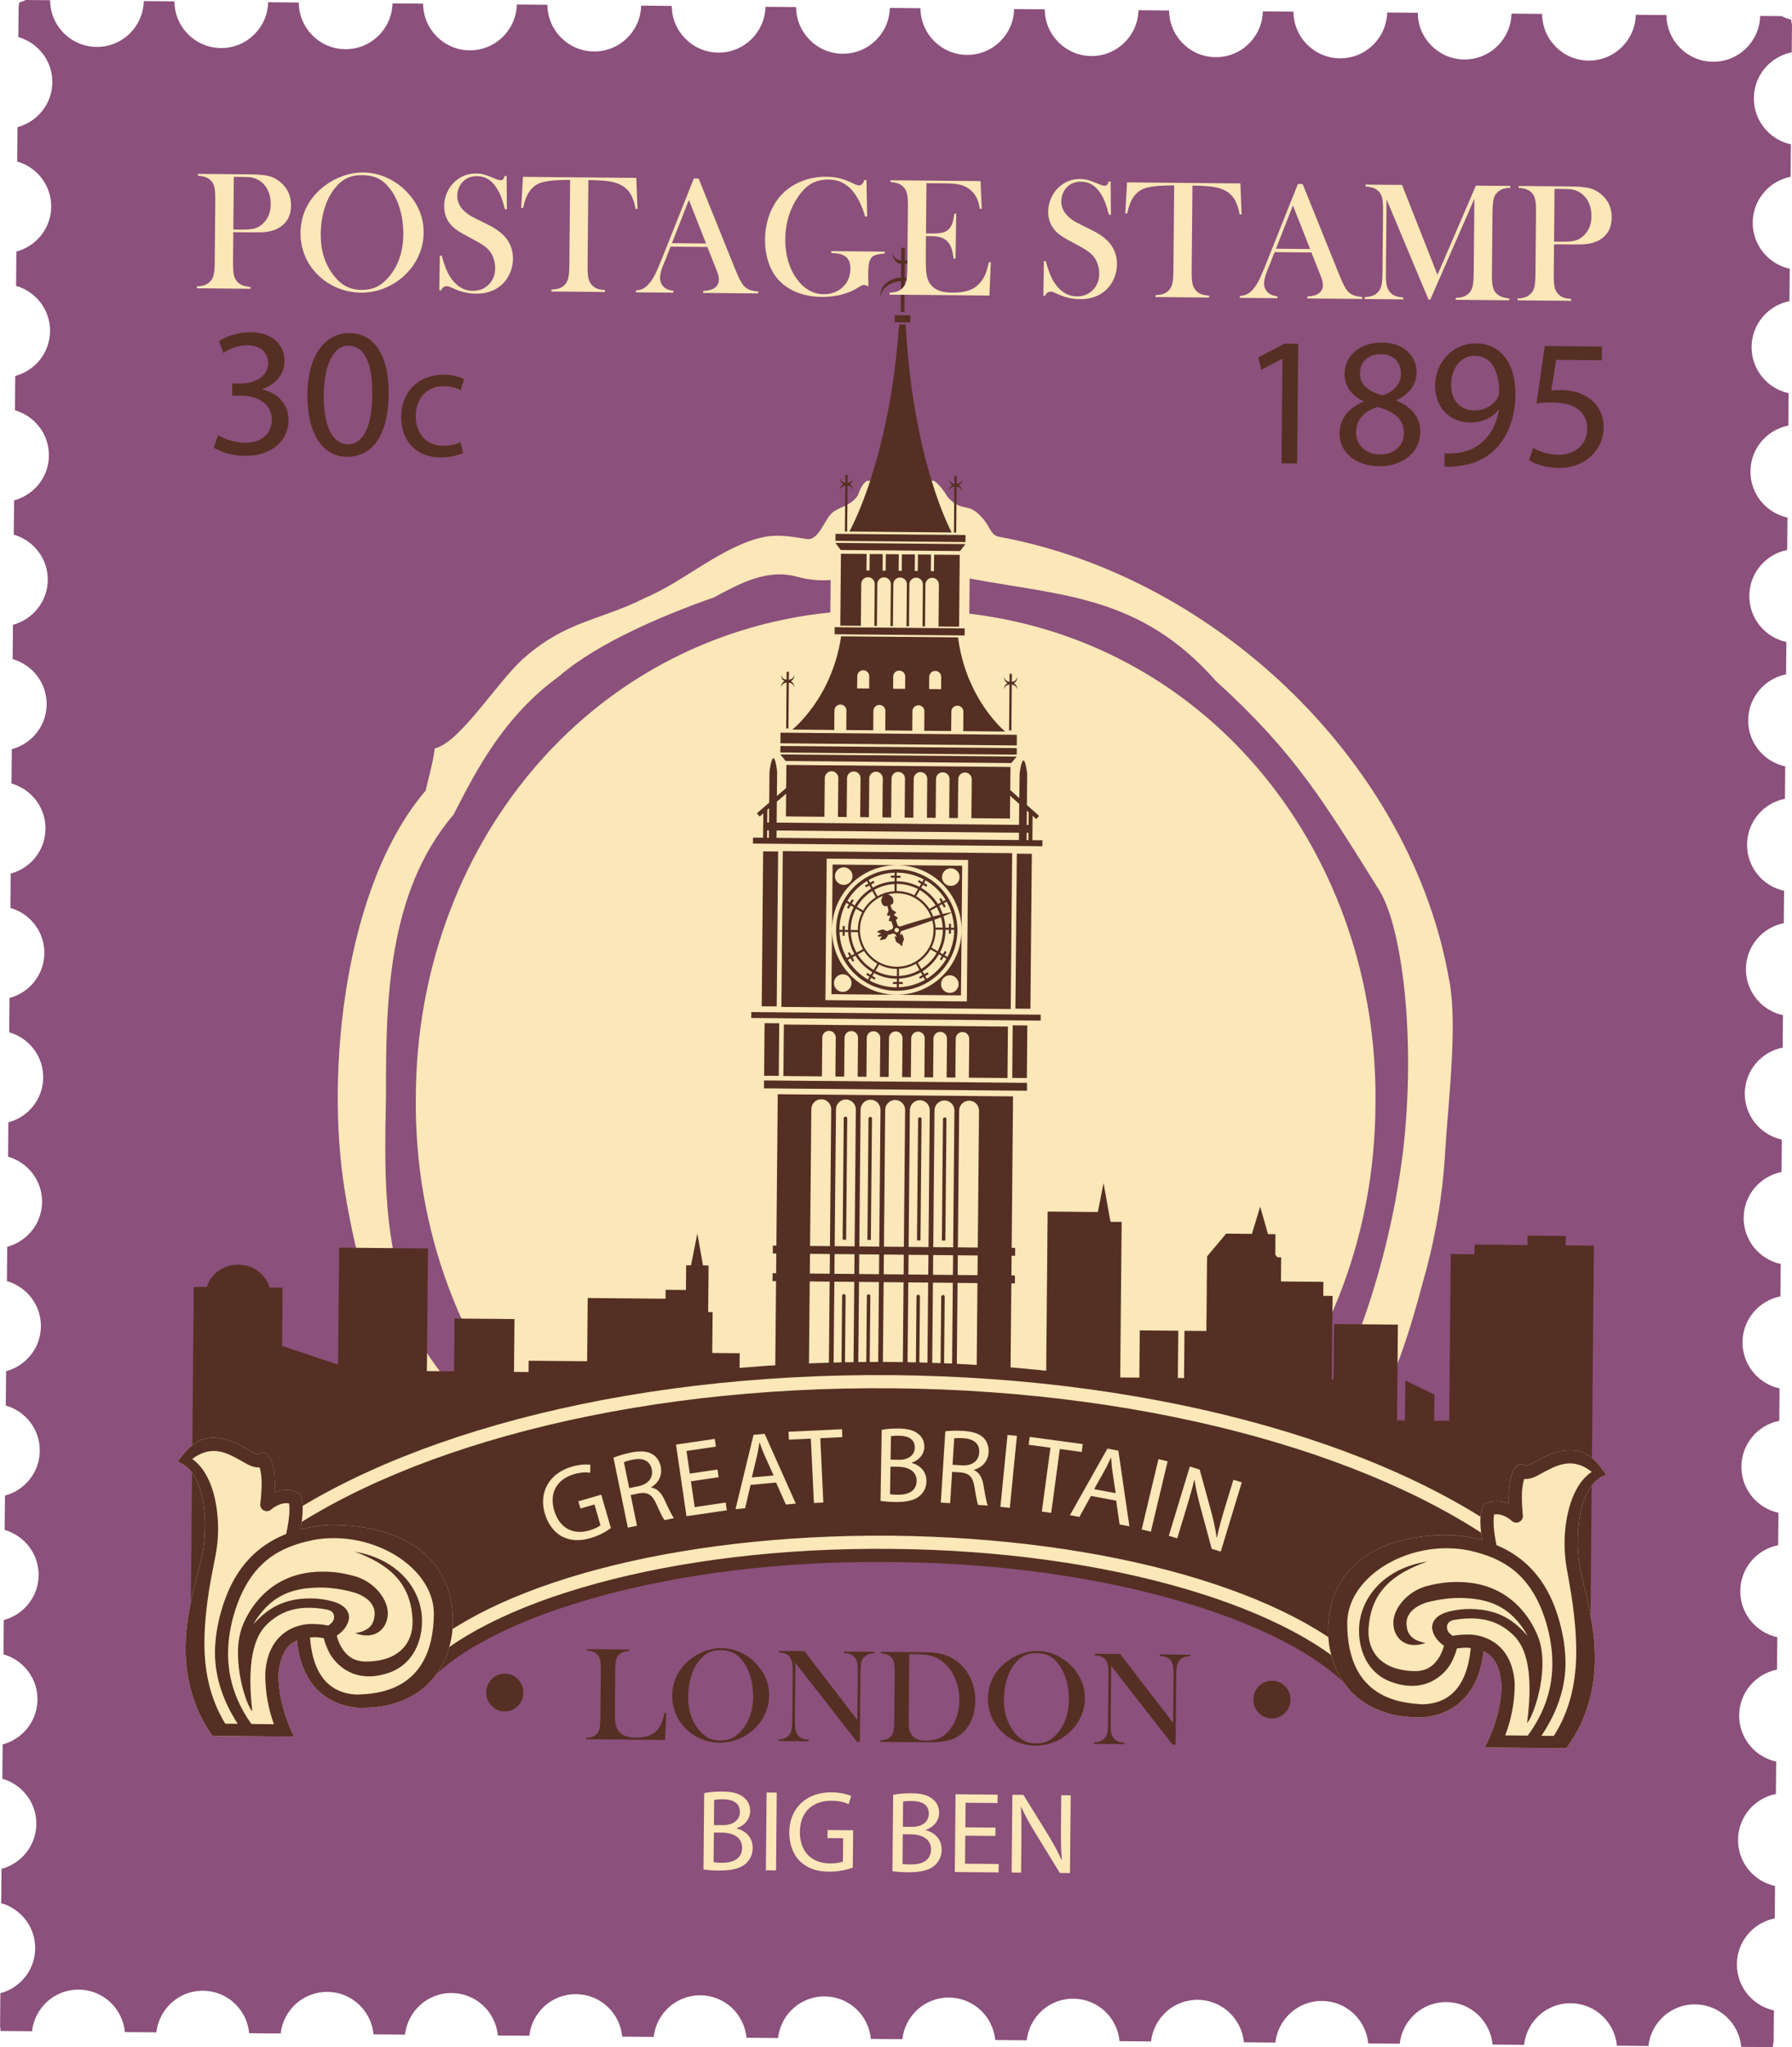 <svg xmlns="http://www.w3.org/2000/svg" width="945.94" height="1080" viewBox="0 0 945.94 1080"><g id="a"/><g id="b"><g id="c"><g id="d"><path d="M10.13 1.31c1.22-.35 2.4-.79 3.52-1.31l12.78.12c.09 13.5 10.96 24.5 24.53 24.63 13.56.13 24.63-10.68 24.94-24.18l16.18.15c.05 13.49 10.95 24.5 24.49 24.63 13.56.13 24.65-10.68 24.97-24.17l16.16.15c.08 13.5 10.96 24.5 24.53 24.63 13.56.12 24.62-10.68 24.96-24.18l16.16.15c.07 13.5 10.95 24.5 24.49 24.63 13.57.12 24.65-10.68 24.97-24.18l16.15.15c.08 13.49 10.97 24.5 24.52 24.62 13.56.13 24.63-10.68 24.96-24.17l16.17.15c.07 13.5 10.97 24.5 24.51 24.63 13.56.13 24.62-10.68 24.96-24.17l16.15.15c.08 13.49 10.97 24.5 24.52 24.62 13.56.12 24.63-10.68 24.96-24.17l16.17.15c.07 13.5 10.97 24.5 24.51 24.62 13.56.12 24.64-10.68 24.95-24.17l16.15.15c.08 13.5 10.97 24.51 24.52 24.63 13.56.13 24.63-10.68 24.96-24.17l16.17.15c.07 13.5 10.97 24.5 24.51 24.62 13.56.13 24.64-10.68 24.96-24.17l16.16.15c.07 13.5 10.95 24.5 24.51 24.63 13.56.12 24.62-10.68 24.96-24.17l16.16.15c.06 13.5 10.97 24.5 24.51 24.63 13.56.12 24.64-10.68 24.97-24.18l16.15.15c.08 13.49 10.95 24.5 24.51 24.62 13.56.13 24.63-10.68 24.95-24.17l16.17.15c.07 13.5 10.97 24.5 24.51 24.63 13.56.12 24.64-10.68 24.97-24.17l11.3.1c1.61.76 3.26 1.43 5.02 1.84.07.89.3 1.73.47 2.6l-.13 14.67c-11.29 2.21-19.88 12.11-19.99 24.08-.11 11.97 8.3 22.04 19.55 24.46l-.16 17.11c-11.29 2.21-19.88 12.11-19.99 24.07-.11 11.97 8.3 22.03 19.55 24.44l-.16 17.1c-11.29 2.21-19.88 12.12-19.99 24.08-.11 11.97 8.3 22.04 19.55 24.46l-.16 17.1c-11.29 2.21-19.88 12.11-19.99 24.08-.11 11.96 8.3 22.02 19.55 24.44l-.16 17.11c-11.29 2.21-19.88 12.11-19.99 24.08-.11 11.97 8.3 22.04 19.55 24.45l-.15 17.11c-11.29 2.21-19.88 12.12-19.99 24.07-.11 11.97 8.3 22.03 19.55 24.44l-.16 17.11c-11.29 2.21-19.88 12.11-19.99 24.07-.11 11.97 8.3 22.05 19.55 24.46l-.16 17.1c-11.29 2.21-19.88 12.11-19.99 24.08-.11 11.96 8.3 22.02 19.55 24.44l-.15 17.1c-11.29 2.21-19.88 12.12-19.99 24.08-.11 11.97 8.3 22.04 19.55 24.45l-.16 17.11c-11.29 2.21-19.88 12.11-19.99 24.07-.11 11.97 8.3 22.03 19.55 24.44l-.16 17.1c-11.29 2.21-19.88 12.11-19.99 24.08-.11 11.97 8.3 22.04 19.55 24.46l-.15 17.1c-11.29 2.21-19.88 12.12-19.99 24.08-.11 11.96 8.3 22.02 19.55 24.44l-.16 17.1c-11.29 2.21-19.88 12.12-19.99 24.08-.11 11.96 8.3 22.03 19.55 24.45l-.15 17.11c-11.29 2.21-19.88 12.11-19.99 24.07-.11 11.96 8.3 22.03 19.55 24.44l-.16 17.1c-11.29 2.21-19.88 12.12-19.99 24.08-.11 11.96 8.3 22.04 19.55 24.45l-.16 17.1c-11.29 2.21-19.88 12.11-19.99 24.09-.11 11.96 8.3 22.03 19.55 24.45l-.15 16.29c-.25 1-.35 2.05-.48 3.09l-16.62-.15c-1.2-12.46-11.51-22.3-24.31-22.41-12.78-.12-23.29 9.52-24.71 21.96l-16.61-.16c-1.2-12.46-11.51-22.29-24.31-22.41-12.79-.12-23.29 9.52-24.71 21.96l-16.61-.15c-1.2-12.46-11.53-22.29-24.31-22.41-12.78-.12-23.29 9.52-24.72 21.96l-16.61-.15c-1.2-12.46-11.51-22.29-24.31-22.41-12.78-.12-23.3 9.52-24.71 21.96l-16.61-.15c-1.2-12.46-11.53-22.29-24.31-22.41-12.78-.12-23.29 9.52-24.71 21.96l-16.61-.15c-1.2-12.46-11.51-22.29-24.31-22.41-12.79-.12-23.3 9.52-24.71 21.96l-16.61-.15c-1.2-12.46-11.52-22.29-24.31-22.41-12.79-.12-23.29 9.52-24.72 21.96l-16.61-.15c-1.19-12.46-11.51-22.29-24.31-22.41-12.79-.12-23.3 9.52-24.71 21.96l-16.63-.15c-1.19-12.46-11.51-22.29-24.29-22.41-12.79-.11-23.29 9.52-24.72 21.96l-16.61-.15c-1.19-12.47-11.51-22.29-24.31-22.41-12.8-.12-23.3 9.52-24.71 21.96l-16.62-.15c-1.19-12.46-11.51-22.29-24.32-22.41-12.77-.12-23.27 9.52-24.71 21.96l-16.59-.15c-1.2-12.46-11.52-22.29-24.3-22.41-12.81-.12-23.31 9.52-24.72 21.96l-16.62-.15c-1.19-12.46-11.51-22.29-24.31-22.41-12.77-.12-23.28 9.52-24.71 21.96l-16.59-.15c-1.2-12.46-11.52-22.29-24.31-22.41-12.8-.12-23.31 9.52-24.71 21.96l-16.63-.15c-.07-.83-.08-1.69-.25-2.49l.16-17.41c10.49-2.8 18.28-12.23 18.38-23.59.1-11.38-7.51-20.93-17.94-23.93l.17-18.1c10.49-2.82 18.27-12.24 18.38-23.61.1-11.36-7.51-20.92-17.95-23.93l.17-18.1c10.49-2.81 18.27-12.23 18.38-23.6.11-11.37-7.5-20.92-17.94-23.92l.17-18.1c10.49-2.83 18.28-12.24 18.38-23.61.1-11.37-7.51-20.92-17.94-23.93l.17-18.1c10.49-2.82 18.27-12.24 18.38-23.6.1-11.37-7.51-20.93-17.95-23.92l.17-18.11c10.49-2.83 18.27-12.24 18.38-23.61.1-11.37-7.51-20.91-17.94-23.92l.17-18.11c10.49-2.81 18.27-12.22 18.38-23.59.1-11.37-7.51-20.93-17.94-23.93l.16-18.1c10.49-2.83 18.27-12.24 18.38-23.61.1-11.37-7.51-20.91-17.94-23.92l.17-18.11c10.49-2.81 18.27-12.22 18.38-23.58.11-11.38-7.51-20.93-17.94-23.93l.16-18.1c10.49-2.82 18.27-12.23 18.38-23.61.1-11.37-7.51-20.91-17.94-23.93l.17-18.1c10.49-2.81 18.27-12.22 18.38-23.59.1-11.37-7.51-20.92-17.94-23.93l.16-18.1c10.49-2.83 18.27-12.24 18.38-23.61.1-11.37-7.51-20.91-17.95-23.93l.17-18.1c10.49-2.81 18.28-12.22 18.38-23.59.1-11.38-7.51-20.94-17.94-23.93l.17-18.1c10.49-2.82 18.27-12.24 18.38-23.61.1-11.37-7.51-20.91-17.94-23.92l.16-18.11c10.49-2.81 18.27-12.22 18.38-23.59.1-11.37-7.51-20.92-17.95-23.92l.17-18.11c10.49-2.82 18.27-12.23 18.38-23.61.1-11.37-7.51-20.91-17.95-23.92l.15-16.18c.12-.69.33-1.32.38-2.03z" fill="#8b507b"/><g><path d="M765.19 518.33c-19.23-114.09-121.67-213.68-237.69-235.14-5.14-.95-4.37-5.75-10.77-11.85-6.38-6.11-9.43-1.25-16.45-9.09-2.7-4.41-4.98-7.03-7.22-8.59-12.07-.52-24-.48-35.55.04-1.93 1.46-3.45 3.81-4.62 7.59-3.99 5.87-10.12 5.98-13.97 9.58-3.83 3.6-6.92 14.68-13.2 13.45-12.13-1.85-19.33-3.5-33.77 2.55-18.22 7.63-33.79 21.09-51.43 28.56-23.58 11.85-40.97 11.94-63.07 30.96-14.59 12.37-34.11 45.09-47.99 48.48-.62 6.92-4.72 21.15-4.77 22.22-43.01 50.21-52.67 148.04-42.93 209.62 9.59 60.62 29.5 111.47 67.41 150.32 30.36 31.13 56.82 52.41 93.03 76.07 42.78 27.98 79.44 23.95 128.25 20.55 78.4 3.49 149.77-14.28 203.37-71.07 47.39-38.2 61.5-66.46 77.47-126.92 6.35-22.16 10.25-44.97 11.57-67.99 1.43-24.75 6.62-65.91 2.34-89.37zm-25.28 94.39c-8.42 62.96-32.62 122.7-45.38 131.43-24.91 17.04-61.68 77.57-84.21 88.04-45.73 22.72-106.72 20.9-156.4 24.32-69.08 13.7-127.1-29.16-173.63-75.06-12.27-12.1-25.61-24.7-34.58-39.49-5.13-8.44-19.48-24.86-23.09-33.3-20.37-47.86-19.83-82.11-18.88-130.55-.04-48.76.42-107.03 35.67-148.35 12.43-24.34 26.83-51.98 55.6-72.91 20.55-17.81 55.71-32.53 81.73-41.65 14.04-7.43 28.14-15.38 44.32-10.87 6.13 1.69 11.87 2.03 17.41 1.67l-.16 17.08c-128.87 13.19-218.17 124.43-218.81 255.13-1.93 142.84 102.43 264.48 250.92 260.91 148.32 6.28 255.05-113.42 255.64-256.28 1.86-130.79-85.69-243.71-214.39-259.11l.17-18.54c49.41 9.25 90.27 8.98 130.11 54.18 41.78 37.86 57.26 64.26 85.94 110.01 12.92 20.56 20.02 83.48 12.04 143.36z" fill="#fbe7b8"/><path d="M826.46 657.02l.04-4.98-20.18-.19-.04 4.98-27.88-.26-.05 5.1-12.56-.12-.8 88.01-7.92-.07.13-13.75-15.37-7.45-.19 21.06-4.19-.04.46-50.51-33.71-.31-.27 29.23h-.92l.4-44.06-4.91-.05.07-7.37-22.39-.21.12-12.76-2.07-.02v-.08l-1.05-1.31.1-10.78-3.95-.04-4.12-14.5-4.35 14.38-13.63-.13-10.06 12.04-.36 39.31-11.57-.1-.23 24.94-3.26-.03.23-24.94-20.33-.19-.23 24.94-10.09-.09.75-82.05-5.9-.06-3.65-20.45-3.01 15.28-26.5-.24-1.04 114.16-161.86-1.48.35-37.93-14.5-.13.2-21.51-2.34-.1.22-24.56-2.95-.02-3-16.87-3.33 16.81-2.57-.02-.12 13.03-10.72-.1-.04 4.71-41.09-.38-.3 33.36-30.87-.28-.05 5.97-7.69-.07.26-27.88-31.65-.29-.26 27.88-14.34-.13.59-64.7-46.9-.43-.57 61.72-29.55-9.88.28-30.71-6.88-.06c-1.92-6.9-8.54-12.02-16.46-12.09-7.92-.08-14.63 4.93-16.66 11.79l-6.89-.06-1.68 183.47 738.81 6.76 1.94-211.99-14.89-.14z" fill="#552f23"/><path d="M440.37 385.08l.11-10.33c.04-1.73 1.45-3.08 3.18-3.07 1.73.02 3.12 1.4 3.15 3.13l-.09 10.32 14.23.13.09-10.32c.06-1.72 1.46-3.08 3.18-3.07 1.75.02 3.13 1.4 3.16 3.13l-.09 10.33 14.25.13.09-10.32c.07-1.73 1.46-3.08 3.2-3.07 1.73.02 3.11 1.4 3.13 3.12l-.09 10.33 14.22.13.12-10.33c.04-1.72 1.46-3.08 3.18-3.06 1.74.02 3.12 1.4 3.15 3.12l-.08 10.33 22.13.2s-20.67-16.82-24.87-49.66l-61.73-.56c-4.79 32.76-25.76 49.19-25.76 49.19l22.14.2zm50.13-28.07c.05-1.73 1.46-3.09 3.21-3.08 1.73.02 3.1 1.4 3.13 3.13l-.06 6.51-6.34-.06.06-6.5zm-19-.18c.06-1.72 1.47-3.09 3.2-3.07 1.73.02 3.12 1.41 3.14 3.13l-.06 6.5-6.34-.05.06-6.51zm-18.99-.18c.06-1.72 1.46-3.09 3.19-3.07 1.73.02 3.12 1.41 3.14 3.13l-.04 6.51-6.36-.06.08-6.51zm-7.85 419.6c-.46.0-.89.39-.91.9l-.25 27.15h1.84l.25-27.13c-.02-.5-.41-.91-.93-.91zm89.17-373.7 2.85-3.42-124.78-1.14 2.79 3.47 119.14 1.09zm2.89-7.88-124.77-1.14-.03 3.44 124.78 1.14.03-3.44zm.06-7.02-124.78-1.14-.05 5.61 124.77 1.14.05-5.61zm-124.46-25.34c0 .12.0.24.01.35.17-1.52 1.36-2.4 2.87-2.58l-.22 24.19h1.2l.22-24.18c1.51.2 2.67 1.11 2.82 2.63.0-.11.02-.24.02-.35.01-1.3-.7-2.4-1.74-3.01 1.05-.59 1.78-1.7 1.79-2.98.0-.13-.01-.25-.02-.36-.18 1.52-1.35 2.4-2.87 2.57l.04-4.2h-1.2l-.04 4.19c-1.5-.2-2.67-1.1-2.82-2.62-.02.11-.02.23-.02.36-.01 1.28.69 2.41 1.73 3.01-1.05.59-1.78 1.68-1.79 2.98zm94.44-71.58 2.86-3.69-68.63-.63 2.79 3.73 62.98.58zm-26.22-124.37-8.25-.08-.03 3.71 8.25.08.03-3.71zm21.85 114.54s-20.48-37.03-24.3-109.75l-3.45-.03c-5.15 72.64-26.31 109.29-26.31 109.29l54.06.49zm-1.5-21.95c0 .13.0.25.02.36.17-1.53 1.34-2.4 2.85-2.57l-.22 24.18h1.21l.22-24.17c1.52.2 2.67 1.09 2.81 2.63.02-.11.04-.23.04-.36.01-1.29-.7-2.4-1.76-3.01 1.07-.58 1.8-1.69 1.81-2.99.0-.11-.02-.23-.03-.34-.16 1.53-1.34 2.4-2.86 2.58l.04-4.21h-1.21l-.04 4.19c-1.51-.2-2.66-1.1-2.8-2.63-.03.11-.03.24-.03.34-.01 1.3.7 2.43 1.74 3.02-1.05.59-1.78 1.69-1.8 2.97zm-25.29-110.66-.15 16.31 1.96.02.15-16.31c5.61.44 10.1 3.92 10.62 8.27.05-.32.08-.62.08-.95.04-4.78-4.66-8.75-10.69-9.2l.07-7.09c2.59-.44 4.6-2.69 4.62-5.42.0-.2.0-.38-.02-.57-.29 2.47-2.17 3.87-4.59 4.14l.06-6.74-1.96-.02-.06 6.74c-2.41-.31-4.29-1.74-4.5-4.22-.03.19-.03.37-.03.57-.02 2.73 1.93 5.02 4.52 5.5l-.06 7.1c-6.03.34-10.81 4.23-10.86 9.01.0.32.02.63.07.95.6-4.34 5.16-7.74 10.77-8.07zm54.39 215.09c0 .12.01.25.02.35.18-1.53 1.36-2.41 2.86-2.58l-.22 24.19h1.22l.22-24.18c1.5.2 2.68 1.11 2.81 2.63.0-.1.04-.23.05-.35.01-1.29-.71-2.4-1.76-3.01 1.06-.59 1.81-1.7 1.82-2.98.0-.13-.03-.24-.04-.35-.15 1.52-1.35 2.4-2.86 2.57l.04-4.2h-1.22l-.04 4.19c-1.49-.2-2.66-1.11-2.81-2.63.0.11-.02.23-.02.35-.01 1.28.71 2.41 1.74 3.01-1.05.59-1.79 1.68-1.8 2.98zm-23.72-32.72.35-37.94-13.54-.12-.08 8.71-1.64-.02.08-8.71-6.88-.06-.08 8.7h-1.6l.08-8.72-6.88-.06-.08 8.7h-1.63l.08-8.72-6.86-.07-.08 8.7h-1.62l.08-8.72-6.88-.06-.08 8.7-1.63-.02.08-8.71-13.55-.12-.35 37.94 10.86.1.21-22.19c.06-1.94 1.64-3.48 3.59-3.46 1.93.02 3.52 1.58 3.53 3.53l-.2 22.18h1.34l.21-22.17c.07-1.94 1.64-3.48 3.59-3.46 1.94.02 3.52 1.59 3.55 3.52l-.2 22.18h1.31l.22-22.17c.05-1.94 1.65-3.48 3.59-3.46 1.95.02 3.52 1.58 3.54 3.52l-.2 22.19h1.33l.2-22.17c.07-1.94 1.67-3.48 3.6-3.46 1.95.02 3.52 1.58 3.53 3.52l-.19 22.19h1.33l.2-22.17c.07-1.94 1.66-3.47 3.6-3.46 1.94.02 3.49 1.59 3.52 3.53l-.2 22.18 10.86.1zm38.7 112.57.12-12.85 1.9 1.71 1.49-1.66-6.4-5.75.13-16.17c-.02-1.08-.84-7.32-1.95-7.33-1.08-.01-2.04 6.21-2.05 7.29l-.14 12.63-4.79-4.31.11-12.18-118.29-1.08-.11 12.18-4.89 4.22.12-12.63c-.01-1.08-.85-7.32-1.95-7.32-1.1-.01-2.04 6.2-2.08 7.29l-.15 16.17-6.51 5.63 1.46 1.69 1.94-1.68-.12 12.85-5.31-.05-.03 3.14 152.76 1.4.03-3.14-5.3-.05zm-139.1-1.27h-.95l.03-3.87h.95l-.04 3.87zm.07-8.03h-.95l.06-6.71.96-.81-.07 7.52zm131.93 9.24-127.97-1.17.04-3.87 127.97 1.17-.04 3.86zm.07-8.03-127.97-1.17.1-11.05 4.9-4.22-.11 12 20.33.19.2-20.56c.07-1.94 1.64-3.48 3.59-3.46 1.95.02 3.51 1.59 3.53 3.53l-.19 20.57 4.61.04.2-20.56c.05-1.94 1.65-3.48 3.6-3.46 1.94.02 3.51 1.58 3.52 3.53l-.19 20.56 4.61.05.19-20.57c.07-1.94 1.65-3.48 3.58-3.46 1.96.02 3.53 1.59 3.55 3.53l-.19 20.57 4.6.04.2-20.57c.05-1.94 1.65-3.48 3.59-3.46 1.95.02 3.52 1.59 3.54 3.53l-.19 20.57 4.6.04.19-20.57c.07-1.94 1.67-3.48 3.62-3.46 1.94.01 3.49 1.58 3.51 3.52l-.17 20.57 4.61.04.19-20.57c.06-1.94 1.65-3.48 3.58-3.46 1.95.02 3.53 1.59 3.55 3.53l-.19 20.57 4.61.04.19-20.57c.05-1.94 1.65-3.47 3.59-3.46 1.94.02 3.51 1.59 3.53 3.53l-.19 20.57 20.36.19.11-12.01 4.79 4.31-.1 11.05zm4.93 8.07h-.96l.03-3.87h.96l-.03 3.87zm.07-8.03h-.96l.07-7.53.96.83-.06 6.69zm-33.72-103.67-68.63-.63-.03 3.71 68.63.63.03-3.71zm-51.48 444.87c-.49.0-.91.39-.92.89l-.25 27.15 1.82.02.25-27.15c0-.51-.4-.91-.9-.91zm-14.42-517.96c0 .13.0.25.02.36.17-1.54 1.35-2.4 2.86-2.57l-.22 24.18h1.21l.22-24.17c1.52.2 2.67 1.09 2.81 2.62.0-.1.01-.23.01-.35.01-1.29-.69-2.4-1.73-3.01 1.05-.58 1.78-1.69 1.79-2.99.0-.11.0-.23.0-.34-.17 1.53-1.34 2.4-2.86 2.57l.04-4.2h-1.21l-.04 4.19c-1.51-.2-2.67-1.1-2.81-2.63-.02.11-.03.23-.03.34-.01 1.3.69 2.42 1.75 3.02-1.07.59-1.79 1.69-1.8 2.97zm66.35 23.82-68.63-.62-.03 3.7 68.63.63.04-3.71zm24.9 258.66-.25 27.74 7.73.07.25-27.74-7.73-.07zm-131.31 33.25 138.82 1.27.04-4.17-138.82-1.27-.04 4.17zm95.43 15.33c-.5.0-.88.38-.93.87l-.58 64.07 1.84.02.59-64.07c-.01-.49-.42-.88-.91-.89zm36.04-11.09-124.18-1.13-.73 79.87-1.85-.02-.04 4.17 1.85.02-.09 10.41-1.85-.02-.04 4.16 1.85.02-.69 74.88-1.85-.02-.04 4.17 1.85.02-.1 10.4-1.85-.02-.04 4.18 1.85.02-.32 34.48 17.79.16.31-34.48 10.51.09-.32 34.48 2.51.02.32-34.48 10.51.1-.31 34.48 2.51.03.32-34.48 10.51.1-.31 34.48 2.51.02.32-34.48 10.51.1-.31 34.48 2.52.03.32-34.48 10.5.1-.32 34.48 2.52.02.31-34.48 10.5.09-.32 34.48 2.51.03.32-34.48 10.5.1-.31 34.48 17.79.17.31-34.48 1.87.02.04-4.18-1.87-.02.1-10.4 1.87.02.04-4.17-1.87-.02.68-74.89 1.87.02.04-4.17-1.87-.02.09-10.41h1.87l.04-4.15h-1.87l.73-79.88zm-97.6 187.19-10.51-.1.1-10.4 10.51.1-.1 10.4zm.13-14.57-10.51-.1.68-74.89 10.51.1-.69 74.89zm.72-79.05-10.51-.1.1-10.41 10.51.1-.1 10.41zm.13-14.57-10.51-.1.68-72.3c.08-2.84 2.42-5.11 5.28-5.08 2.86.02 5.17 2.34 5.21 5.18l-.66 72.31zm12.02 108.31-10.51-.1.1-10.4 10.51.1-.1 10.4zm.13-14.57-10.51-.1.68-74.88 10.51.09-.69 74.89zm.72-79.05-10.51-.1.09-10.41 10.51.1-.09 10.41zm.13-14.57-10.51-.1.69-72.3c.08-2.84 2.42-5.11 5.28-5.08 2.87.02 5.16 2.34 5.2 5.18l-.66 72.3zm12.03 108.32-10.51-.1.1-10.4 10.51.1-.1 10.4zm.13-14.57-10.51-.1.69-74.89 10.51.1-.68 74.89zm.72-79.05-10.51-.1.09-10.41 10.51.1-.09 10.41zm.13-14.57-10.51-.1.66-72.3c.11-2.84 2.44-5.11 5.3-5.09 2.87.03 5.17 2.34 5.21 5.18l-.66 72.31zm12.02 108.31-10.51-.09.1-10.4 10.51.1-.1 10.4zm.13-14.57-10.51-.1.69-74.88 10.51.09-.68 74.89zm.72-79.05-10.51-.1.1-10.41 10.51.1-.09 10.41zm.13-14.57-10.51-.09.66-72.31c.11-2.84 2.45-5.1 5.3-5.08 2.87.02 5.17 2.34 5.21 5.18l-.66 72.3zm12.02 108.32-10.5-.1.1-10.4 10.49.1-.09 10.4zm.13-14.57-10.5-.09.69-74.89 10.49.09-.68 74.89zm.72-79.05-10.49-.1.1-10.4 10.49.09-.1 10.41zm.14-14.57-10.5-.09.66-72.31c.1-2.84 2.44-5.11 5.29-5.08 2.88.03 5.16 2.34 5.21 5.18l-.66 72.31zm12.03 108.32-10.5-.09.1-10.4 10.5.1-.1 10.4zm.13-14.57-10.5-.1.68-74.89 10.5.1-.69 74.89zm.72-79.05-10.5-.1.1-10.41 10.5.1-.1 10.4zm.13-14.57-10.5-.1.66-72.3c.1-2.84 2.43-5.11 5.29-5.08 2.86.03 5.16 2.34 5.21 5.18l-.66 72.31zm12.02 108.32-10.5-.1.1-10.4 10.5.1-.1 10.4zm.13-14.57-10.5-.09.68-74.89 10.5.1-.69 74.89zm.72-79.05-10.5-.1.09-10.41 10.5.1-.1 10.41zm-10.37-14.67.66-72.3c.1-2.84 2.43-5.11 5.31-5.09 2.85.03 5.15 2.34 5.19 5.18l-.66 72.3-10.5-.1zm-6.96 26.01c-.01-.48-.42-.91-.91-.91-.5.0-.89.41-.93.9l-.59 64.04 1.84.02.59-64.05zm-13.11-94.65c-.51.0-.91.38-.93.87l-.59 64.07h1.84l.58-64.05c-.02-.49-.42-.88-.91-.89zm46.25-20.68.25-27.17-118.29-1.08-.25 27.17 20.33.19.2-20.57c.06-1.94 1.64-3.47 3.59-3.45 1.95.02 3.51 1.58 3.53 3.51l-.19 20.57 4.62.04.2-20.57c.05-1.93 1.65-3.46 3.6-3.45 1.93.02 3.5 1.58 3.52 3.51l-.19 20.57 4.61.04.19-20.57c.07-1.94 1.65-3.47 3.58-3.45 1.96.02 3.53 1.58 3.55 3.51l-.19 20.57 4.6.05.2-20.57c.05-1.93 1.65-3.47 3.59-3.45 1.95.02 3.52 1.58 3.54 3.51l-.19 20.57 4.6.04.19-20.57c.06-1.94 1.67-3.47 3.62-3.45 1.94.02 3.49 1.57 3.51 3.52l-.17 20.57 4.6.04.19-20.57c.06-1.94 1.65-3.47 3.58-3.45 1.95.01 3.52 1.57 3.55 3.51l-.19 20.57 4.61.04.19-20.58c.05-1.93 1.66-3.47 3.59-3.45 1.94.02 3.51 1.58 3.54 3.51l-.19 20.57 20.36.19zm-128.98-119.6-.75 81.73 7.92.07.75-81.74-7.92-.07zm-6.28 87.89 152.76 1.4.03-3.12-152.76-1.39-.03 3.11zm89.06 146.92c-.02-.49-.42-.91-.9-.92-.51.0-.91.41-.93.9l-.59 64.04 1.84.02.58-64.04zm-82.02-144.18-.25 27.74 7.74.07.25-27.74-7.74-.07zm42.7 49.3c-.47.0-.89.38-.91.87l-.59 64.06 1.84.02.59-64.07c-.02-.49-.41-.88-.93-.88zm-33.08-140.06-.75 82.19 121.06 1.1.75-82.19-121.06-1.1zm97.15 79.31-74.66-.68.68-74.66 74.66.69-.68 74.66zm-50.98 60.86c-.49.0-.91.38-.93.87l-.58 64.07 1.82.02.59-64.07c0-.49-.4-.88-.9-.89zm77.37-138.81-.75 81.74 7.92.07.75-81.73-7.92-.07zm-39.85 326.43c-.5.0-.89.39-.92.9l-.25 27.15 1.84.02.25-27.14c-.01-.51-.42-.91-.92-.91zm-50.54-93.2c-.02-.49-.41-.91-.93-.91-.46.0-.89.41-.91.9l-.58 64.04 1.84.02.58-64.04zm13.05.12c0-.49-.4-.91-.9-.91-.49.0-.91.41-.92.9l-.59 64.04h1.82l.59-64.03zm14.24-225.1c-17.69-.16-32.16 14.05-32.32 31.75-.16 17.69 14.05 32.16 31.74 32.32 17.7.16 32.16-14.05 32.32-31.74.16-17.71-14.04-32.17-31.74-32.34zm-.32 4.46 2.03.02v-1.08l-2.02-.02.02-1.62c.09.0.18-.01.28-.01 5.07.04 9.81 1.34 13.98 3.57l-.83 1.37-1.74-1.05-.55.95 1.74 1.04-.98 1.62c-3.49-1.84-7.46-2.9-11.68-2.94h-.28l.02-1.86zm.6 25.3c-.32-1.01-.66-2.04-1.04-3.06.72-.51 1.13-1.11 1.13-1.11l-1.99-1.32-.15-.41c.77-.52 1.21-1.17 1.21-1.17l-2.2-1.46c-.32-.84-.63-1.64-.94-2.37 1.31-.44 2.19-1 1.31-3.73-.2-.65-1.36-1.39-2.41-1.96 1.5-.36 3.06-.56 4.68-.55 8.26.08 15.25 5.3 17.99 12.6-5.15 1.42-11.34 3.27-16.61 5.02-.29-.23-.61-.4-.98-.49zm-.21 3.44c-.61.19-1.29-.15-1.49-.77-.2-.63.15-1.31.76-1.5.62-.2 1.29.16 1.49.78.2.62-.14 1.29-.76 1.49zm-1.56-21.65c-1.67.09-3.29.39-4.83.86-.19-.09-.33-.15-.33-.15.0.0-.08.15-.2.34-1.25.42-2.45.93-3.58 1.57l-1.81-3.29c3.21-1.83 6.89-2.93 10.79-3.11l-.03 3.78zm-9.87 3.19c-2.77 1.77-5.05 4.16-6.68 6.99l-3.26-1.95c1.99-3.4 4.78-6.27 8.1-8.34l1.83 3.3zm-7.2 7.93c-1.42 2.75-2.23 5.86-2.26 9.16v.21l-3.77-.03c0-.08.0-.14.0-.21.04-4 1.05-7.75 2.79-11.05l3.25 1.93zm-2.22 10.47c.19 3.26 1.12 6.3 2.64 8.98l-3.31 1.82c-1.83-3.22-2.93-6.9-3.09-10.84l3.76.03zm3.18 9.92c1.76 2.75 4.18 5.06 7.03 6.71l-1.94 3.25c-3.41-1.99-6.3-4.78-8.39-8.13l3.3-1.83zm-2.12-11.23c.08-8.07 5.07-14.94 12.11-17.81-.53 1.1-1.05 2.41-.85 3.03.81 2.53 1.87 2.63 3.21 2.26.17.78.4 1.62.62 2.49l-.91 2.46s.73.27 1.65.25l.11.42-.83 2.22s.66.26 1.53.26c.31 1.05.63 2.08.96 3.09-.28.32-.44.66-.53 1.07-1.04.36-2.03.72-2.92 1.06-.84-.48-1.94-1.03-2.43-.88-4.57 1.47-1.93 1.45-.57 2.16-1.24.6-1.91 1.06-1.81 1.36.1.31.92.3 2.29.06-.63 1.33-2.67 2.82 1.7 1.41.52-.17 1.08-1.24 1.49-2.13.89-.23 1.92-.52 2.97-.81.32.28.67.47 1.09.56.2.51.37 1 .54 1.45-.89-.7-1.55-1.3-.47 2.04.17.54 1.29 1.18 2.11 1.59.41.68.78 1.04 1.05.95.29-.09.35-.59.29-1.41.43-.8.96-1.98.79-2.49-1.12-3.49-1.28-2.6-1.58-1.45-.13-.45-.26-.94-.41-1.41.28-.3.46-.65.55-1.03 5.32-1.65 11.42-3.75 16.43-5.59.44 1.65.68 3.37.67 5.16-.1 10.72-8.87 19.32-19.59 19.22-10.73-.1-19.35-8.86-19.25-19.58zm20.62 20.66c3.27-.19 6.31-1.14 9-2.67l1.82 3.29c-3.23 1.85-6.9 2.96-10.85 3.15l.03-3.77zm9.95-3.23c2.75-1.78 5.04-4.19 6.67-7.05l3.24 1.92c-1.98 3.43-4.76 6.31-8.1 8.43l-1.82-3.3zm7.18-8.02c1.39-2.72 2.18-5.79 2.21-9.04v-.36l3.77.04c0 .12.02.23.01.36-.04 3.95-1.04 7.67-2.73 10.95l-3.26-1.94zm2.16-10.5c-.09-1.41-.34-2.78-.69-4.1 1.28-.48 2.48-.93 3.55-1.35.5 1.75.82 3.59.92 5.48l-3.78-.04zm-1.25-5.84c-.4-1.08-.86-2.13-1.43-3.12l3.3-1.82c.72 1.26 1.29 2.59 1.78 3.97-1.11.28-2.34.61-3.65.97zm-1.98-4.05c-1.78-2.74-4.18-5.03-7.01-6.66l1.92-3.24c3.41 1.97 6.28 4.75 8.38 8.06l-3.29 1.84zm-17.3-13.16c.09.0.18-.01.29-.01 3.97.04 7.68 1.04 10.98 2.74l-1.93 3.26c-2.74-1.38-5.82-2.18-9.08-2.21-.1.0-.19.0-.28.0l.03-3.78zm-1.05-5.93v1.57l-2.04-.02v1.09l2.02.02-.02 1.91c-4.16.18-8.05 1.35-11.47 3.3l-.9-1.63 1.78-.98-.54-.97-1.77.99-.78-1.42c4.09-2.3 8.76-3.67 13.73-3.85zm-14.65 4.41.75 1.38-1.77.98.52.95 1.8-.97.91 1.66c-3.57 2.2-6.53 5.25-8.64 8.87l-1.58-.95 1.06-1.75-.94-.56-1.05 1.75-1.41-.84c2.53-4.31 6.09-7.92 10.36-10.53zm-14.51 25.55c.05-5.09 1.35-9.87 3.6-14.07l1.41.83-1.04 1.75.94.56 1.04-1.75 1.59.95c-1.86 3.52-2.96 7.51-2.99 11.77.0.07.02.13.02.21l-1.79-.02.02-2.03h-1.09l-.02 2.02-1.68-.02c0-.08-.01-.14-.01-.21zm.05 1.31h1.63l-.02 2.03h1.09l.02-2.01 1.85.02c.17 4.17 1.33 8.11 3.27 11.53l-1.54.86-.99-1.78-.95.52.98 1.79-1.49.82c-2.3-4.1-3.68-8.79-3.85-13.78zm14.95 25.09c-4.32-2.53-7.95-6.11-10.57-10.37l1.48-.81.99 1.77.96-.52-1-1.77 1.6-.88c2.21 3.56 5.26 6.55 8.9 8.66l-.89 1.5-1.76-1.04-.55.94 1.75 1.03-.89 1.49zm15.32 1.3-2.04-.02v1.1l2.03.02-.02 1.75c-.11.0-.21.0-.3.0-5.1-.05-9.85-1.34-14.05-3.62l.87-1.46 1.76 1.03.55-.93-1.74-1.04.9-1.52c3.52 1.86 7.51 2.94 11.75 2.98.09.0.19-.02.3-.02l-.02 1.72zm.03-3.12c-.11.0-.21.0-.3.0-3.99-.04-7.73-1.05-11.02-2.78l1.93-3.25c2.74 1.4 5.84 2.22 9.12 2.25.09.0.19.0.3.0l-.03 3.78zm1.03 5.91.02-1.69 2.03.02v-1.1l-2.02-.02.02-1.77c4.18-.19 8.11-1.36 11.55-3.32l.82 1.52-1.77.98.52.95 1.78-.99.84 1.52c-4.1 2.33-8.79 3.7-13.79 3.88zm14.74-4.43-.82-1.5 1.77-.97-.53-.97-1.78.98-.86-1.56c3.55-2.23 6.53-5.3 8.64-8.93l1.51.89-1.04 1.74.93.56 1.04-1.75 1.49.88c-2.53 4.33-6.09 7.97-10.35 10.61zm14.46-25.51c-.05 5.05-1.38 9.78-3.58 13.96l-1.45-.86 1.04-1.75-.94-.56-1.04 1.75-1.55-.92c1.83-3.5 2.9-7.45 2.93-11.65.0-.13-.01-.24.0-.36l1.8.02-.02 2.03h1.08l.02-2.02h1.69c0 .14.02.25.02.38zm-.08-1.45-1.62-.02.02-2.03h-1.08l-.02 2.02-1.86-.02c-.1-2.08-.44-4.1-1-6.02 2.54-1.03 4.12-1.76 4.06-1.96-.06-.19-1.8.13-4.48.79-.52-1.5-1.13-2.95-1.91-4.31l1.6-.9.98 1.79.95-.52-.98-1.79 1.43-.79c2.33 4.1 3.71 8.76 3.9 13.75zm-5.85-13.92-.99-1.78-.94.53.97 1.77-1.64.9c-2.21-3.53-5.27-6.49-8.9-8.59l.95-1.6 1.74 1.05.58-.95-1.75-1.04.82-1.38c4.33 2.5 7.95 6.06 10.57 10.32l-1.4.77zm10.14-18.79-68.39-.63-.63 68.38 68.39.63.63-68.38zm-5.97 1.35c2.58.02 4.64 2.12 4.61 4.69-.02 2.57-2.12 4.62-4.7 4.6-2.54-.02-4.61-2.11-4.58-4.68.02-2.57 2.13-4.63 4.67-4.61zm-56.5-.52c2.55.03 4.61 2.12 4.59 4.69-.02 2.57-2.12 4.63-4.67 4.6-2.57-.02-4.63-2.12-4.61-4.69.02-2.57 2.13-4.63 4.69-4.6zm-.6 65.72c-2.57-.02-4.63-2.12-4.61-4.68.02-2.57 2.13-4.63 4.69-4.61 2.55.03 4.61 2.13 4.59 4.7-.02 2.56-2.12 4.62-4.67 4.6zm56.5.52c-2.54-.02-4.61-2.12-4.59-4.68.02-2.57 2.13-4.63 4.67-4.61 2.58.02 4.64 2.13 4.61 4.7-.02 2.56-2.12 4.62-4.7 4.6zm-28.26.98c-18.88-.17-34.04-15.62-33.87-34.49.17-18.87 15.62-34.04 34.5-33.86 18.87.17 34.04 15.62 33.87 34.49-.17 18.87-15.62 34.04-34.49 33.86zm10.8 251.85c-.51.0-.91.39-.93.89l-.25 27.15h1.84l.25-27.13c-.02-.5-.42-.91-.9-.91z" fill="#552f23"/></g><g><path d="M123.16 122.51l-.14 15.87c-.03 3.01.12 5.24.45 6.7.33 1.47.94 2.67 1.85 3.62.79.84 1.7 1.46 2.75 1.86 1.04.41 2.42.66 4.13.77v1.02l-28.26-.26v-1.02c1.72-.07 3.1-.3 4.15-.69 1.05-.39 1.98-.99 2.78-1.81.95-.94 1.6-2.12 1.93-3.57.34-1.44.52-3.68.55-6.72l.3-32.58c.02-2.53-.07-4.49-.27-5.86-.21-1.37-.58-2.49-1.1-3.35-.76-1.19-1.72-2.07-2.9-2.66-1.17-.58-2.7-.94-4.59-1.08h-.31v-1.02l26.67.24c4.65.04 8.09.31 10.29.8 2.21.49 4.22 1.45 6.03 2.89 4.16 3.22 6.21 7.48 6.16 12.79-.05 5.39-2.21 9.33-6.47 11.79-2.22 1.28-4.91 2.04-8.07 2.27-1.01.08-3.42.1-7.25.07l-8.66-.08zm.01-1.42 4.33.04c2.92.03 5.17-.17 6.75-.58 1.58-.41 3-1.19 4.24-2.32 2.91-2.6 4.39-6.08 4.43-10.44.02-2.42-.38-4.64-1.2-6.66-.82-2.02-2.01-3.68-3.56-4.96-1.78-1.52-3.91-2.42-6.38-2.71-.68-.07-2.23-.11-4.64-.13l-3.71-.04-.26 27.81z" fill="#fbe7b8"/><path d="M158.62 122.81c.05-4.95 1.15-9.54 3.31-13.75 2.16-4.21 5.29-7.88 9.38-11 3.06-2.3 6.35-4.06 9.87-5.28 3.52-1.22 7.06-1.82 10.63-1.79 4.54.04 8.92 1.08 13.15 3.11 4.23 2.03 7.91 4.88 11.06 8.53 5.13 5.95 7.67 12.68 7.6 20.2-.03 3.78-.75 7.42-2.14 10.91-1.39 3.5-3.39 6.67-6.01 9.55-3.22 3.57-7.01 6.32-11.37 8.26-4.37 1.93-8.92 2.88-13.67 2.84-4.69-.04-9.16-1.05-13.41-3-4.26-1.95-7.92-4.71-10.98-8.24-2.42-2.76-4.27-5.9-5.55-9.41-1.28-3.51-1.9-7.15-1.87-10.93zm10.69.76c-.08 8.55 2.19 15.79 6.79 21.7 2.07 2.65 4.27 4.58 6.6 5.79 2.33 1.21 5.03 1.84 8.09 1.87 3.1.03 5.82-.54 8.18-1.7 2.35-1.16 4.6-3.06 6.75-5.69 4.71-5.85 7.1-13.1 7.18-21.75.04-4.75-.56-9.24-1.8-13.49-1.24-4.25-3.01-7.86-5.31-10.83-1.87-2.43-3.95-4.22-6.25-5.34-2.3-1.13-5.04-1.71-8.19-1.74-3.12-.03-5.83.49-8.13 1.56-2.29 1.07-4.42 2.82-6.39 5.25-2.36 2.9-4.19 6.47-5.5 10.7-1.31 4.24-1.98 8.79-2.03 13.66z" fill="#fbe7b8"/><path d="M231.88 153.08l.3-18.25 1.02.05c1.2 4.66 2.64 8.33 4.32 11.02 3.17 4.97 7.18 7.48 12.05 7.52 3.39.03 6.2-1.08 8.43-3.33 2.23-2.24 3.36-5.11 3.39-8.59.01-1.5-.21-3.04-.69-4.61-.47-1.56-1.11-2.91-1.93-4.04-.84-1.16-2.03-2.28-3.57-3.35-1.54-1.08-3.89-2.44-7.06-4.09-2.79-1.44-4.92-2.65-6.4-3.64-1.48-.99-2.68-1.99-3.58-3-2.51-2.8-3.74-6.18-3.71-10.16.02-2.44.54-4.8 1.55-7.06 1.01-2.26 2.4-4.19 4.19-5.8 3.15-2.86 6.86-4.27 11.14-4.23 1.38.01 2.66.16 3.84.46 1.18.29 2.75.86 4.72 1.7 1.47.6 2.47.99 3 1.15.53.17 1 .25 1.41.26 1.03.0 1.73-.74 2.1-2.24h1.02l.15 17.56h-1.02c-.77-2.82-1.43-4.97-1.99-6.46-.56-1.5-1.23-2.88-2.02-4.15-1.42-2.31-2.99-4.03-4.72-5.15-1.73-1.12-3.72-1.69-5.99-1.71-3.3-.03-5.91 1.07-7.84 3.29-.8.91-1.44 1.98-1.9 3.21-.47 1.24-.71 2.47-.72 3.71-.04 4.93 3.08 8.92 9.39 11.99l6.2 3.07c4.78 2.32 8.21 4.85 10.31 7.62 2.38 3.09 3.56 6.67 3.52 10.75-.03 2.71-.6 5.29-1.71 7.75-1.57 3.43-3.89 6.06-6.97 7.9-3.08 1.84-6.7 2.74-10.86 2.71-3.8-.04-7.45-.82-10.94-2.36-1.82-.81-2.91-1.28-3.26-1.4-.35-.12-.75-.19-1.19-.19-1.41-.01-2.39.69-2.94 2.1h-1.02z" fill="#fbe7b8"/><path d="M300.95 94.91c-1.86-.02-3.85.02-5.97.12-4.54.19-7.93.74-10.17 1.63-2.23.89-4.08 2.45-5.55 4.68-1.34 2.05-2.39 4.84-3.13 8.37l-1.01-.1.94-16.31 59.82.55.65 16.32-1.02.08c-.76-4.11-1.98-7.22-3.65-9.34-1.67-2.12-4.13-3.66-7.36-4.6-2.73-.82-7.37-1.26-13.92-1.32l-.41 45.1c-.03 3.01.12 5.24.45 6.7.33 1.47.94 2.67 1.85 3.62.82.86 1.75 1.49 2.79 1.88 1.04.39 2.4.64 4.09.74v1.02l-28.26-.26v-1.02c1.72-.08 3.1-.3 4.15-.67 1.05-.37 1.99-.98 2.82-1.83.92-.93 1.56-2.12 1.91-3.56.35-1.44.54-3.68.57-6.72l.41-45.1z" fill="#fbe7b8"/><path d="M400.24 154.8l-29.05-.26v-1.02c2.63-.21 4.47-.64 5.5-1.28 1.84-1.13 2.77-2.72 2.79-4.75.0-1.21-.39-2.83-1.19-4.87l-.74-1.86-4.15-10.47-19.45-.18-2.36 6.08-1.13 2.73c-1.35 3.23-2.04 5.77-2.06 7.64.0 1.09.23 2.11.7 3.06.48.94 1.13 1.72 1.95 2.32 1.14.8 2.61 1.29 4.41 1.45v1.02l-19.82-.18v-1.02c1.57-.07 2.94-.44 4.13-1.11 1.18-.66 2.34-1.75 3.48-3.24.95-1.2 1.89-2.74 2.81-4.64.92-1.89 2.13-4.73 3.64-8.53l16.57-41.54 2.52.03 18.81 46.64c1.41 3.52 2.54 6.04 3.38 7.55.84 1.51 1.76 2.65 2.75 3.43.7.54 1.51.95 2.42 1.24.91.29 2.28.55 4.1.77v1.02zm-27.53-26.34-9.07-22.99-8.96 22.82 18.04.17z" fill="#fbe7b8"/><path d="M457.39 94.97l.35 19.24-1.02.08c-1.97-6.56-4.54-11.46-7.69-14.68-3.15-3.23-6.99-4.86-11.49-4.9-3.51-.03-6.53.65-9.06 2.06-2.53 1.41-4.91 3.71-7.12 6.9-4.48 6.53-6.76 14.03-6.84 22.49-.04 4.04.46 7.86 1.49 11.45 1.03 3.59 2.55 6.77 4.56 9.52 3.9 5.34 8.7 8.04 14.39 8.09 2.24.02 4.35-.43 6.34-1.35 1.98-.93 3.62-2.21 4.9-3.85 1.76-2.28 2.65-5 2.68-8.16.02-2.92-.75-5.03-2.31-6.34-1.57-1.31-4.16-1.98-7.78-2.02v-1.02l28.22.26v1.02c-2.61.21-4.43.56-5.48 1.04-1.05.47-1.83 1.3-2.34 2.48-.57 1.29-.88 3.87-.91 7.73-.01 1.06.03 2.72.13 4.96l.08 1.02c-1.12-.42-1.94-.64-2.47-.64-.65.0-1.48.32-2.49.99-2.58 1.75-5.57 3.07-8.97 3.98-3.4.91-6.99 1.35-10.76 1.32-5.19-.05-9.86-.97-14.01-2.78-4.15-1.81-7.51-4.37-10.08-7.7-1.92-2.5-3.39-5.45-4.41-8.88-1.01-3.43-1.51-7.06-1.47-10.89.05-5.27 1.04-10.17 2.96-14.7 1.93-4.52 4.62-8.24 8.06-11.16 2.82-2.36 6.06-4.17 9.73-5.44 3.67-1.26 7.53-1.88 11.6-1.84 2.36.02 4.54.26 6.56.72 2.01.46 4.15 1.2 6.41 2.22l2.6 1.22c.64.27 1.23.41 1.76.42 1.18.0 2.09-.94 2.72-2.85h1.15z" fill="#fbe7b8"/><path d="M517.61 95.52l.62 14.6-1.02.04c-.36-2.48-.97-4.53-1.84-6.16-.87-1.63-2.14-3.07-3.81-4.33-1.38-1.04-3-1.79-4.89-2.23-1.88-.44-4.39-.68-7.51-.71l-10.12-.09-.24 26.53 2.66.02c2.68.02 4.7-.13 6.06-.47 1.36-.34 2.46-.97 3.33-1.87.83-.85 1.45-1.85 1.86-3.01.41-1.16.75-2.87 1.04-5.14l1.02.05-.39 23.7h-1.02c-.25-2.28-.62-4.11-1.12-5.5-.5-1.39-1.21-2.58-2.11-3.56-.88-.95-2.02-1.66-3.43-2.11-1.41-.46-3.21-.69-5.39-.71l-2.52-.02-.09 10.12c-.04 4.04.04 6.98.23 8.82.19 1.85.57 3.39 1.15 4.63.98 2.13 2.49 3.7 4.53 4.71 2.04 1.01 4.74 1.52 8.1 1.55 3.54.03 6.51-.39 8.9-1.26 2.4-.88 4.35-2.25 5.88-4.13 1.07-1.26 1.94-2.69 2.63-4.31.68-1.62 1.31-3.75 1.89-6.4l1.02.05-.74 17.59-52.74-.48v-1.02c1.69-.08 3.06-.3 4.1-.67 1.05-.37 1.99-.99 2.83-1.83.92-.93 1.56-2.13 1.91-3.59.35-1.45.54-3.69.57-6.69l.3-32.59c.03-3.01-.12-5.24-.45-6.7-.32-1.46-.94-2.67-1.84-3.62-.79-.86-1.7-1.49-2.75-1.88-1.04-.4-2.42-.64-4.13-.75v-1.02l47.54.44z" fill="#fbe7b8"/><path d="M550.74 156l.3-18.26 1.02.05c1.2 4.66 2.64 8.33 4.32 11.03 3.17 4.97 7.18 7.48 12.05 7.52 3.38.03 6.2-1.08 8.43-3.33 2.23-2.25 3.36-5.11 3.39-8.59.01-1.5-.21-3.04-.69-4.61-.47-1.56-1.11-2.91-1.93-4.04-.85-1.15-2.03-2.27-3.58-3.35-1.54-1.08-3.89-2.44-7.06-4.09-2.79-1.44-4.92-2.65-6.4-3.64-1.48-.99-2.67-1.98-3.58-3-2.51-2.79-3.75-6.18-3.71-10.16.02-2.44.54-4.8 1.55-7.06 1.01-2.26 2.4-4.19 4.18-5.8 3.15-2.86 6.87-4.28 11.14-4.24 1.38.01 2.66.17 3.84.46s2.75.86 4.72 1.7c1.47.61 2.47.99 2.99 1.15.53.17 1 .25 1.42.25 1.03.01 1.73-.73 2.1-2.23h1.02l.15 17.56h-1.02c-.77-2.82-1.44-4.97-1.99-6.46-.56-1.49-1.23-2.88-2.02-4.15-1.42-2.31-2.99-4.03-4.72-5.15-1.73-1.12-3.72-1.69-5.99-1.71-3.29-.03-5.91 1.07-7.84 3.29-.8.91-1.43 1.98-1.9 3.21-.47 1.24-.71 2.47-.72 3.71-.05 4.93 3.08 8.93 9.39 11.99l6.19 3.07c4.78 2.32 8.21 4.85 10.31 7.62 2.38 3.09 3.56 6.67 3.52 10.74-.02 2.7-.6 5.29-1.71 7.75-1.56 3.43-3.89 6.06-6.97 7.9-3.08 1.84-6.7 2.74-10.86 2.7-3.8-.03-7.45-.82-10.95-2.35-1.82-.81-2.91-1.28-3.26-1.4-.35-.12-.75-.19-1.19-.19-1.41-.01-2.39.69-2.94 2.1h-1.02z" fill="#fbe7b8"/><path d="M619.81 97.82c-1.86-.02-3.85.02-5.97.12-4.54.19-7.93.74-10.16 1.63-2.23.9-4.08 2.45-5.55 4.68-1.34 2.05-2.38 4.84-3.13 8.37l-1.01-.1.95-16.31 59.82.55.65 16.32-1.02.08c-.76-4.1-1.98-7.21-3.66-9.34-1.68-2.12-4.13-3.66-7.36-4.6-2.73-.82-7.37-1.26-13.92-1.32l-.41 45.1c-.03 3.01.12 5.24.45 6.7.33 1.46.94 2.67 1.85 3.62.82.86 1.75 1.49 2.79 1.88 1.04.4 2.4.64 4.08.75v1.02l-28.26-.26v-1.01c1.72-.08 3.1-.3 4.15-.67 1.05-.37 1.99-.99 2.82-1.83.92-.94 1.56-2.12 1.91-3.56.35-1.44.54-3.68.57-6.72l.41-45.09z" fill="#fbe7b8"/><path d="M719.1 157.71l-29.05-.26v-1.01c2.63-.22 4.47-.64 5.5-1.28 1.84-1.13 2.76-2.71 2.78-4.75.01-1.21-.39-2.83-1.19-4.88l-.74-1.86-4.15-10.48-19.45-.17-2.36 6.08-1.13 2.73c-1.36 3.23-2.04 5.77-2.06 7.63-.01 1.09.23 2.11.7 3.06.48.95 1.13 1.72 1.95 2.32 1.14.81 2.61 1.29 4.41 1.46v1.02l-19.82-.18v-1.02c1.57-.08 2.95-.45 4.13-1.11 1.19-.67 2.34-1.75 3.48-3.24.95-1.2 1.89-2.75 2.8-4.64.92-1.9 2.13-4.73 3.64-8.52l16.57-41.55 2.52.02 18.81 46.64c1.41 3.52 2.54 6.04 3.38 7.55s1.76 2.66 2.75 3.43c.71.53 1.51.95 2.42 1.24.91.29 2.28.54 4.1.76v1.02zm-27.53-26.34-9.07-22.98-8.96 22.82 18.04.16z" fill="#fbe7b8"/><path d="M797.24 99.09c-1.68.08-3.03.29-4.05.65-1.02.36-1.96.96-2.82 1.81-.66.61-1.15 1.29-1.48 2.04-.33.75-.56 1.7-.69 2.84-.22 1.54-.34 3.35-.36 5.44l-.3 32.59c-.03 3.03.13 5.29.47 6.77.34 1.48.97 2.66 1.87 3.55 1.61 1.58 3.88 2.45 6.83 2.63v1.02l-28.26-.26v-1.01c1.72-.08 3.1-.31 4.15-.7 1.05-.39 1.99-.99 2.83-1.81.92-.94 1.56-2.13 1.91-3.58.35-1.46.54-3.69.57-6.69l.36-39.52-23.26 53.2h-.93l-22.16-52.83-.35 38.73c-.03 3.03.12 5.28.45 6.72.33 1.45.95 2.65 1.85 3.6.82.87 1.75 1.49 2.79 1.89 1.04.39 2.4.64 4.08.74v1.02l-20.39-.19v-1.02c1.69-.08 3.05-.3 4.1-.67 1.05-.37 1.99-.98 2.83-1.83.92-.94 1.56-2.13 1.91-3.59.35-1.46.54-3.69.57-6.69l.3-32.59c.01-1.36-.02-2.64-.1-3.85-.13-2.18-.45-3.78-.97-4.78-.73-1.39-1.72-2.42-3-3.1-1.28-.67-2.97-1.08-5.1-1.22v-1.02l19.2.17 18.71 47.44 20.28-47.08 18.17.17v1.02z" fill="#fbe7b8"/><path d="M820.32 128.88l-.14 15.87c-.03 3.01.12 5.24.45 6.7.33 1.47.94 2.67 1.85 3.62.79.83 1.7 1.45 2.75 1.86 1.04.4 2.42.66 4.13.77v1.02l-28.26-.26v-1.02c1.72-.07 3.1-.3 4.15-.69 1.05-.39 1.97-.99 2.78-1.81.95-.94 1.6-2.12 1.93-3.56.34-1.44.52-3.68.55-6.72l.3-32.58c.02-2.54-.07-4.49-.28-5.86-.21-1.38-.58-2.49-1.1-3.35-.76-1.19-1.72-2.07-2.9-2.66-1.17-.59-2.7-.94-4.59-1.08h-.31v-1.02l26.67.24c4.65.04 8.09.31 10.29.8 2.21.49 4.22 1.45 6.03 2.88 4.16 3.22 6.21 7.49 6.16 12.79-.05 5.4-2.2 9.33-6.47 11.79-2.22 1.28-4.91 2.04-8.07 2.27-1.01.08-3.42.1-7.25.07l-8.67-.08zm.01-1.42 4.33.04c2.92.03 5.17-.17 6.75-.58 1.58-.41 3-1.19 4.25-2.33 2.91-2.6 4.39-6.07 4.43-10.44.02-2.41-.38-4.64-1.2-6.66-.82-2.02-2.01-3.68-3.56-4.96-1.79-1.52-3.92-2.42-6.39-2.71-.68-.07-2.23-.11-4.64-.13l-3.71-.04-.26 27.81z" fill="#fbe7b8"/></g><g><g><path d="M419.38 526.69h101.2v683.46H419.38z" transform="translate(-402.71 1330.43) rotate(-89.48)" fill="#8b507b"/><g><path d="M223.35 890.33l1.96-2.12c32.3-36.09 130.09-65.52 244.3-64.16q.22.0.22-.02l.34.04h.94c114.21.74 211.46 31.94 243.09 68.6l1.93 2.17 11.04.1 95.77-72.83-10.25-8.37-3.73 4.58h0l3.71-4.59c-69.88-56.6-196.24-93.79-341.32-95.24-145.12-1.2-272.15 33.67-343.04 88.98l-3.48 2.71-6.98 5.46 94.43 74.59 11.08.1z" fill="#552f23"/><path d="M808.28 819.13c-67.79-55.07-193.07-92.33-337-93.68-143.9-1.28-269.88 33.68-338.66 87.51l-3.49 2.72 88.86 70.2 2.21-2.37c35.55-38.96 134.41-67.58 250.24-66.39 115.81.92 214.16 31.35 248.99 70.95l2.13 2.4 90.13-68.55-3.42-2.79zm-85.83 61.95c-39.45-41.14-137.08-69.73-251.94-70.93-114.88-.91-213 25.89-253.22 66.3l-76.87-60.7c67.49-50.88 190.52-84.69 330.8-83.36 140.25 1.24 262.65 37.29 329.2 89.38l-77.97 59.3z" fill="#fbe7b8"/><g><path d="M832.84 813.36c-.06-18.45 5.17-32.22 15.09-35.29-7.24-10.78-12.7-12.98-19.03-13.03-6.2-.04-11.41 2.38-15.51 4.52-3.7 2.06-6.97 3.71-7.77 3.76-.62-.62-1.47-.98-2.35-1.01-.93-.02-1.85.32-2.53.98-4.05 4.36-4.13 10.67-4.35 16.36.0 1.23.0 2.43.04 3.55-1.77-.71-3.88-1.24-6.23-1.32-1.89-.02-3.91.33-5.9 1.19-.89.4-1.58 1.15-1.89 2.08-.76 2.21-.93 4.53-.97 6.89-.01 3.71.45 7.55.93 10.48-1.66-.46-3.33-.88-4.99-1.24-4.37-.96-8.82-1.43-13.21-1.48-29.91-.2-60.98 11.81-63.01 47.31-1.12 19.65 8.52 34.47 18.99 41.08 11.91 7.51 22.72 7.7 30.18 7.84 14.41-.87 30.03-9.63 32.83-34.93 4.73 2.17 8.64 6.97 9.43 18.02-.1 10.13-3.11 21.64-8.82 32.74l43.05.39c11.01-14.8 15.06-31.6 15.06-47.7.17-18.56-6.49-39.5-7.97-48.15-.81-4.55-1.13-8.92-1.09-13.08zm-655.97-8.91c-4.39-.04-8.84.36-13.21 1.23-1.68.33-3.34.72-5.01 1.15.53-2.92 1.07-6.76 1.11-10.47.02-2.36-.12-4.69-.83-6.91-.29-.94-.95-1.7-1.84-2.11-1.99-.9-4-1.28-5.88-1.3-2.36.03-4.48.53-6.27 1.2.06-1.11.1-2.31.11-3.54-.11-5.7-.07-12-4.05-16.44-.65-.68-1.56-1.03-2.52-1.03-.87.02-1.73.36-2.34.97-.84-.06-4.05-1.77-7.72-3.9-4.08-2.21-9.22-4.73-15.43-4.8-6.34-.07-11.85 2.03-19.26 12.68 9.84 3.25 14.85 17.11 14.44 35.56-.05 4.16-.45 8.52-1.32 13.06-1.65 8.63-8.69 29.44-8.86 48-.31 16.09 3.44 32.96 14.17 47.96l43.04.39c-5.51-11.21-8.3-22.77-8.21-32.9.99-11.04 5-15.76 9.76-17.84 2.36 25.34 17.8 34.38 32.21 35.52 7.46.0 18.28.0 30.32-7.29 10.6-6.42 20.49-21.05 19.73-40.73-1.35-35.53-32.22-48.1-62.13-48.45z" fill="#fbe7b8"/><path d="M832.84 813.36c-.06-18.45 5.17-32.22 15.09-35.29-7.24-10.78-12.7-12.98-19.03-13.03-6.2-.04-11.41 2.38-15.51 4.52-3.7 2.06-6.97 3.71-7.77 3.76-.62-.62-1.47-.98-2.35-1.01-.93-.02-1.85.32-2.53.98-4.05 4.36-4.13 10.67-4.35 16.36.0 1.23.0 2.43.04 3.55-1.77-.71-3.88-1.24-6.23-1.32-1.89-.02-3.91.33-5.9 1.19-.89.4-1.58 1.15-1.89 2.08-.76 2.21-.93 4.53-.97 6.89-.01 3.71.45 7.55.93 10.48-1.66-.46-3.33-.88-4.99-1.24-4.37-.96-8.82-1.43-13.21-1.48-29.91-.2-60.98 11.81-63.01 47.31-1.12 19.65 8.52 34.47 18.99 41.08 11.91 7.51 22.72 7.7 30.18 7.84 14.41-.87 30.03-9.63 32.83-34.93 4.73 2.17 8.64 6.97 9.43 18.02-.1 10.13-3.11 21.64-8.82 32.74l43.05.39c11.01-14.8 15.06-31.6 15.06-47.7.17-18.56-6.49-39.5-7.97-48.15-.81-4.55-1.13-8.92-1.09-13.08zm-38.32 102.18c2.99-7.74 4.92-16.51 5.06-26.53-.73-20.75-14.87-26.63-24.22-26.72-.36.0-.7.0-1.02.01-3.22-.03-5.9.37-7.52.7-.5-.37-1.12-.86-1.72-1.44-1.42-1.16-2.84-6.17 2.67-7.02 16.56-2.77 25.24 2.46 31.05 8.02 4.89 4.7 11.4 15.24 7.27 46.34 3.12-2.68 11.32-25.83 6.78-42.48v-.02c-.06-.36-8.37-31.43-42.79-31.82-5.79-.05-10.3.42-17.55 2.3-10.48 3.18-17.02 12.21-17.02 19.21-.07 7.26 5.81 14.6 17.08 10.63-9.09-1.5-10.1-6.65-10.15-10.57.09-3.58 2.4-8.12 10.66-10.79 6.58-1.72 12.46-2.39 17.58-2.37 14.97.19 26.81 4.17 35.78 20.06-6.77-7.51-14.45-13.96-29.95-14.23-3.24-.03-6.29.25-9.07.79-6.77 1.17-11.29 3.92-11.52 8.91.51 5.05 4.01 8.08 6.32 9.7-.42 1.54-1.14 3.72-2.5 5.97-2.45 3.96-5.95 7.4-12.81 7.41-18.07-.29-24.91-10.49-24.55-21.61.89-20.72 13.56-30.03 31.09-36.2-22.48 3.3-35.8 19.01-36.08 35.86-.19 10.2 3.97 22.19 15.79 27.18 19.15 7.64 29.57-3.88 32.56-9.08 1.81-3.12 2.79-6.1 3.31-8.1 1.29-.22 3.11-.44 5.24-.42.68.06 1.36.11 2.07.18-2.42 25.83-16.52 29.44-25.26 29.68-10.91-.59-40.06-2.47-39.93-42.93.09-10.82 6.3-20.6 16.19-27.87 9.86-7.25 23.29-11.66 36.78-11.52 3.94.04 7.9.42 11.79 1.28 16.92 3.84 32.14 11.79 40.05 37.34 2.48 8.23 3.53 15.81 3.46 22.79-.12 14.83-5.4 27.17-13.02 37.43l-11.87-.11zm25.69.24-6.57-.06c7.32-10.84 12.47-23.4 12.74-37.44.07-7.73-1.1-16.01-3.76-24.86-6.4-21.52-18.95-32.6-32.67-38.29-.43-1.96-1.6-7.97-1.53-13.02.01-1.16.09-2.24.24-3.14.5-.08.99-.12 1.49-.12 1.95.0 3.98.82 5.5 1.74 1.53.89 2.34 1.73 2.34 1.73 1.06.98 2.66 1.22 3.99.55 1.32-.64 2.06-2.06 1.89-3.52.0.0-.56-4.55-.52-9.63-.08-3.49.48-7.27 1.22-9.5.28.05.57.07.85.07 4.33-.19 7.33-2.65 11.21-4.57 3.81-2 7.95-3.75 12.21-3.71 3.38.07 7.1 1.07 11.4 4.44-8.96 5.86-14.03 20.17-14.37 36.85-.04 4.58.33 9.38 1.19 14.33 1.58 8.97 4.8 24.76 4.98 42.43.17 17.27-3.4 32.55-11.84 45.72zm-643.33-111.33c-4.39-.04-8.84.36-13.21 1.23-1.68.33-3.34.72-5.01 1.15.53-2.92 1.07-6.76 1.11-10.47.02-2.36-.12-4.69-.83-6.91-.29-.94-.95-1.7-1.84-2.11-1.99-.9-4-1.28-5.88-1.3-2.36.03-4.48.53-6.27 1.2.06-1.11.1-2.31.11-3.54-.11-5.7-.07-12-4.05-16.44-.65-.68-1.56-1.03-2.52-1.03-.87.02-1.73.36-2.34.97-.84-.06-4.05-1.77-7.72-3.9-4.08-2.21-9.22-4.73-15.43-4.8-6.34-.07-11.85 2.03-19.26 12.68 9.84 3.25 14.85 17.11 14.44 35.56-.05 4.16-.45 8.52-1.32 13.06-1.65 8.63-8.69 29.44-8.86 48-.31 16.09 3.44 32.96 14.17 47.96l43.04.39c-5.51-11.21-8.3-22.77-8.21-32.9.99-11.04 5-15.76 9.76-17.84 2.36 25.34 17.8 34.38 32.21 35.52 7.46.0 18.28.0 30.32-7.29 10.6-6.42 20.49-21.05 19.73-40.73-1.35-35.53-32.22-48.1-62.13-48.45zm-57.94 104.91c-8.2-13.32-11.5-28.67-11-45.93.49-17.66 4.01-33.4 5.74-42.33.97-4.93 1.42-9.73 1.46-14.31-.05-16.68-4.83-31.08-13.69-37.11 4.37-3.29 8.08-4.22 11.48-4.23 4.27.04 8.37 1.86 12.13 3.93 3.87 1.99 6.8 4.51 11.15 4.77.29.0.56.0.85-.05.67 2.25 1.19 6.04 1.04 9.53-.05 5.08-.7 9.61-.7 9.61-.19 1.47.51 2.9 1.82 3.57 1.31.69 2.9.48 3.99-.53.0.0.84-.77 2.37-1.64 1.55-.9 3.61-1.67 5.56-1.64.5.0.98.06 1.49.15.11.91.17 1.98.16 3.14-.02 5.05-1.28 11.03-1.75 12.98-13.83 5.44-26.56 16.29-33.36 37.68-2.84 8.8-4.15 17.06-4.22 24.79.0 14.03 4.92 26.69 12.04 37.66l-6.55-.06zm69.41-15.39c-8.74-.39-22.78-4.27-24.71-30.14.69-.06 1.4-.1 2.07-.14 2.13.02 3.96.27 5.21.52.48 2 1.43 5 3.19 8.15 2.9 5.26 13.09 16.96 32.39 9.67 11.91-4.77 16.29-16.68 16.26-26.89.06-16.85-12.97-32.8-35.39-36.52 17.41 6.49 29.91 16.03 30.41 36.76.16 11.13-6.84 21.2-24.93 21.16-6.87-.13-10.29-3.64-12.7-7.65-1.31-2.27-1.99-4.46-2.38-6.01 2.36-1.57 5.92-4.54 6.51-9.58-.16-4.99-4.61-7.82-11.36-9.12-2.76-.59-5.85-.93-9.05-.95-15.5.0-23.32 6.31-30.21 13.68 9.26-15.72 21.2-19.48 36.15-19.4 5.11.06 10.95.85 17.5 2.69 8.22 2.82 10.44 7.4 10.48 10.98-.13 3.92-1.23 9.06-10.35 10.38 11.18 4.17 17.21-3.05 17.27-10.32.11-7-6.24-16.14-16.68-19.51-7.2-2.02-11.71-2.57-17.49-2.62-34.43-.24-43.3 30.67-43.35 31.03v.02c-4.89 16.56 2.9 39.86 5.98 42.59-3.57-31.17 3.14-41.59 8.12-46.2 5.88-5.45 14.66-10.53 31.16-7.45 5.52.96 3.99 5.94 2.56 7.07-.62.57-1.25 1.05-1.75 1.41-1.61-.36-4.29-.81-7.5-.84-.33-.01-.67-.03-1.02-.04-9.36-.08-23.61 5.54-24.71 26.28-.06 10.02 1.72 18.82 4.57 26.62l-11.88-.11c-7.43-10.4-12.47-22.84-12.33-37.67.06-6.97 1.23-14.54 3.88-22.72 8.37-25.41 23.74-33.08 40.73-36.6 3.88-.79 7.86-1.1 11.79-1.06 13.51.11 26.84 4.77 36.58 12.19 9.76 7.45 15.78 17.34 15.65 28.16-.58 40.45-29.77 41.8-40.69 42.19z" fill="#552f23"/></g><g><path d="M322.45 806.15c-1.89 1.43-5.79 3.85-10.73 5.28-5.55 1.6-10.53 1.51-15.11-.88-4.03-2.14-7.41-6.47-9.05-12.18-3.16-10.93 2.1-21.11 14.39-24.67 4.25-1.22 7.88-1.27 9.68-.96l-.08 4.21c-2.23-.36-4.86-.31-8.56.76-8.92 2.57-13.14 9.8-10.48 18.99 2.68 9.3 9.82 13.2 18.42 10.72 3.1-.9 5.1-1.94 6.03-2.8l-3.16-10.94-7.4 2.14-1.1-3.81 12.08-3.49 5.09 17.62z" fill="#fbe7b8"/><path d="M323.81 768.99c2.35-.94 5.83-2.01 9.11-2.68 5.16-1.06 8.75-.76 11.45.83 2.18 1.29 3.81 3.61 4.41 6.55 1 4.88-1.43 8.8-5.04 10.93l.04.16c3.03.42 5.3 2.73 6.99 6.43 2.29 4.97 3.92 8.39 5 9.68l-4.99 1.03c-.84-.99-2.32-3.98-4.28-8.43-2.17-4.94-4.63-6.45-9.04-5.72l-4.55.94 3.33 16.21-4.83.99-7.58-36.91zm8.33 16.05 4.94-1.01c5.16-1.06 7.85-4.56 6.98-8.84-.99-4.83-4.92-6.22-10.03-5.17-2.33.48-3.91.98-4.69 1.37l2.8 13.65z" fill="#fbe7b8"/><path d="M379.34 779.3l-14.63 2.14 1.99 13.62 16.37-2.4.6 4.09-21.3 3.12-5.53-37.79 20.46-3 .6 4.09-15.53 2.27 1.75 11.94 14.64-2.14.59 4.04z" fill="#fbe7b8"/><path d="M396.2 783.35l-2.86 12.32-5.08.46 9.51-39.2 5.87-.53 16.44 36.83-5.25.48-5.15-11.59-13.48 1.23zm12.17-4.98-4.78-10.6c-1.07-2.4-1.84-4.61-2.61-6.76h-.11c-.36 2.26-.71 4.68-1.29 7.07l-2.72 11.34 11.51-1.05z" fill="#fbe7b8"/><path d="M428.03 758.94l-11.6.55-.2-4.18 28.23-1.34.2 4.18-11.65.56 1.6 33.93-4.98.24-1.61-33.94z" fill="#fbe7b8"/><path d="M465.43 754.31c2.16-.47 5.62-.76 9.01-.7 4.93.08 8.08.98 10.37 2.94 1.96 1.5 3.17 3.79 3.12 6.79-.06 3.74-2.61 6.92-6.6 8.28v.17c3.61.91 7.81 3.98 7.71 9.64-.05 3.28-1.4 5.81-3.41 7.59-2.64 2.4-6.96 3.46-13.19 3.35-3.4-.05-6-.33-7.64-.58l.62-37.49zm4.37 33.94c1.02.19 2.37.27 4.13.3 5.1.08 9.83-1.71 9.92-7.26.08-5.15-4.36-7.43-9.73-7.52l-4.07-.07-.24 14.55zm.3-18.23 4.47.08c5.15.08 8.26-2.64 8.32-6.33.07-4.41-3.24-6.28-8.22-6.36-2.27-.04-3.57.11-4.37.27l-.2 12.34z" fill="#fbe7b8"/><path d="M499 755.06c2.52-.3 6.16-.41 9.49-.19 5.26.33 8.65 1.56 10.83 3.81 1.76 1.81 2.73 4.49 2.54 7.49-.31 4.98-3.69 8.11-7.73 9.22v.17c2.81 1.2 4.39 4.02 5.04 8.04.91 5.39 1.58 9.13 2.28 10.65l-5.09-.32c-.55-1.17-1.2-4.45-1.91-9.26-.8-5.33-2.77-7.44-7.22-7.9l-4.64-.29-1.04 16.51-4.92-.31 2.37-37.61zm3.82 17.67 5.03.31c5.26.34 8.78-2.34 9.05-6.7.31-4.91-3.11-7.29-8.32-7.62-2.38-.15-4.03-.08-4.89.09l-.88 13.91z" fill="#fbe7b8"/><path d="M536.8 757.48l-3.76 37.98-4.96-.49 3.76-37.98 4.96.49z" fill="#fbe7b8"/><path d="M554.5 763.74l-11.51-1.56.56-4.15 28.02 3.79-.56 4.15-11.57-1.56-4.55 33.69-4.94-.67 4.55-33.69z" fill="#fbe7b8"/><path d="M575.87 789.19l-6.09 11.07-5.01-.93 19.79-35.13 5.79 1.08 5.82 39.91-5.17-.97-1.81-12.55-13.3-2.48zm13.06-1.48-1.72-11.49c-.38-2.6-.52-4.94-.68-7.21l-.11-.02c-.96 2.07-1.95 4.3-3.16 6.44l-5.7 10.17 11.36 2.12z" fill="#fbe7b8"/><path d="M616.36 770.9l-8.86 37.14-4.85-1.16 8.86-37.13 4.85 1.15z" fill="#fbe7b8"/><path d="M616.97 810.2l11.1-36.53 5.2 1.59 6.04 22.02c1.36 5.09 2.35 9.6 2.9 13.84h.18c1.05-5.02 2.29-9.49 4.02-15.18l4.65-15.29 4.44 1.35-11.1 36.53-4.77-1.45-5.97-22.06c-1.31-4.83-2.48-9.75-3.07-14.25h-.18c-1.13 4.69-2.41 9.1-4.25 15.17l-4.74 15.61-4.44-1.35z" fill="#fbe7b8"/></g></g></g><g><path d="M266.56 882.95c2.72.02 5.01 1.01 6.9 2.97 1.88 1.96 2.81 4.31 2.79 7.08-.03 2.74-1 5.07-2.93 7.01-1.93 1.93-4.24 2.88-6.94 2.86-2.69-.02-4.99-1.02-6.9-2.99-1.91-1.97-2.85-4.33-2.82-7.09.01-1.44.33-2.82.94-4.15.62-1.33 1.49-2.46 2.61-3.41 1.82-1.53 3.94-2.29 6.35-2.27z" fill="#552f23"/><path d="M309.5 917.52v-.83c2.35.02 4.17-.62 5.46-1.94.72-.73 1.23-1.68 1.51-2.82.28-1.14.42-2.9.45-5.27l.23-25.65c.02-2.46-.11-4.28-.38-5.45-.28-1.17-.81-2.14-1.59-2.89-.65-.61-1.37-1.06-2.16-1.34-.8-.28-1.83-.46-3.08-.51v-.8l22.25.2v.8c-1.28.06-2.33.23-3.15.49-.81.27-1.54.71-2.17 1.31-.79.76-1.34 1.72-1.63 2.87-.29 1.16-.44 2.96-.47 5.4l-.18 20.08c-.03 3.09.03 5.38.18 6.89.15 1.51.45 2.74.91 3.7.8 1.68 1.99 2.91 3.59 3.71 1.59.79 3.71 1.2 6.36 1.22 2.76.03 5.09-.32 6.99-1.03 1.9-.71 3.46-1.83 4.68-3.35.82-1.04 1.5-2.21 2.04-3.53.53-1.32 1.03-3.05 1.49-5.21l.84.07-.58 14.27-41.56-.38z" fill="#552f23"/><path d="M354.83 894.49c.04-3.9.9-7.51 2.6-10.82 1.7-3.32 4.17-6.2 7.39-8.66 2.41-1.82 4.99-3.2 7.77-4.16 2.77-.96 5.56-1.43 8.36-1.4 3.58.03 7.03.85 10.35 2.44 3.33 1.6 6.23 3.84 8.71 6.72 4.04 4.68 6.03 9.98 5.98 15.9-.03 2.97-.59 5.84-1.68 8.59-1.09 2.75-2.67 5.26-4.73 7.51-2.53 2.81-5.52 4.98-8.96 6.5-3.44 1.52-7.02 2.27-10.76 2.24-3.69-.03-7.21-.82-10.56-2.36-3.35-1.54-6.23-3.7-8.64-6.49-1.91-2.18-3.36-4.65-4.37-7.41-1.01-2.76-1.5-5.63-1.47-8.6zm8.42.6c-.06 6.73 1.72 12.43 5.34 17.08 1.63 2.08 3.36 3.6 5.2 4.56 1.84.96 3.96 1.44 6.37 1.47 2.44.02 4.58-.42 6.43-1.34 1.86-.91 3.62-2.41 5.32-4.48 3.71-4.61 5.59-10.32 5.66-17.12.04-3.74-.44-7.28-1.42-10.62-.98-3.34-2.37-6.18-4.19-8.52-1.47-1.92-3.11-3.32-4.92-4.21-1.81-.89-3.96-1.34-6.44-1.37-2.46-.02-4.59.39-6.4 1.23-1.81.84-3.49 2.22-5.03 4.13-1.86 2.28-3.3 5.09-4.32 8.43-1.03 3.33-1.56 6.91-1.6 10.75z" fill="#552f23"/><path d="M419.9 877.32l-.28 30.28c-.02 2.39.1 4.16.35 5.3.26 1.14.74 2.08 1.46 2.83.64.68 1.37 1.17 2.2 1.48.82.31 1.89.5 3.21.59v.8l-16.05-.15v-.8c1.33-.06 2.4-.23 3.23-.53.83-.29 1.57-.77 2.22-1.44.73-.74 1.23-1.68 1.51-2.82.28-1.15.43-2.9.45-5.27l.24-25.69c.02-2.34-.1-4.09-.35-5.24-.26-1.15-.74-2.1-1.46-2.85-.62-.68-1.34-1.17-2.16-1.48-.82-.31-1.9-.51-3.25-.59v-.8l13.41.12 27.93 36.32.23-25.13c.02-2.39-.09-4.15-.35-5.29-.26-1.14-.74-2.08-1.46-2.83-.64-.68-1.37-1.17-2.19-1.48-.82-.31-1.89-.5-3.22-.58v-.8l16.05.15v.8c-2.32-.02-4.14.63-5.45 1.97-.72.74-1.23 1.68-1.5 2.82-.28 1.15-.43 2.89-.45 5.24l-.33 36.61h-1.57l-32.41-41.52z" fill="#552f23"/><path d="M464.63 918.14c1.35-.06 2.43-.23 3.24-.53.82-.29 1.55-.78 2.21-1.44.73-.73 1.23-1.68 1.51-2.82.28-1.15.43-2.9.45-5.27l.23-25.65c.02-2.55-.12-4.42-.42-5.61-.3-1.18-.9-2.16-1.8-2.94-1.13-.96-2.79-1.51-5-1.65v-.8l19.15.18c4.25.04 6.95.11 8.11.21 4.89.42 9.03 1.85 12.42 4.29 3.23 2.33 5.73 5.36 7.5 9.1 1.77 3.74 2.64 7.8 2.6 12.19-.03 3.2-.57 6.22-1.63 9.05-1.06 2.83-2.51 5.18-4.36 7.04-2.6 2.62-5.83 4.28-9.69 4.96-2.88.51-5.82.75-8.81.72l-25.72-.24v-.8zm15.36-45.49-.32 34.59c-.02 2.28.09 4 .33 5.19.24 1.18.71 2.2 1.4 3.04 1.47 1.82 3.87 2.75 7.21 2.78 2.85.03 5.3-.42 7.34-1.34 2.04-.92 3.87-2.43 5.49-4.53 1.59-2.03 2.82-4.36 3.66-6.98.85-2.63 1.28-5.42 1.31-8.39.03-3.3-.44-6.43-1.41-9.41-.97-2.98-2.37-5.59-4.21-7.83-2.55-3.11-5.6-5.18-9.17-6.21-1.94-.55-4.42-.84-7.44-.87l-4.21-.03z" fill="#552f23"/><path d="M521.5 896.02c.04-3.9.9-7.51 2.6-10.83 1.7-3.32 4.17-6.2 7.39-8.66 2.41-1.81 4.99-3.2 7.77-4.16 2.77-.96 5.56-1.43 8.37-1.4 3.58.03 7.02.85 10.35 2.44 3.33 1.6 6.23 3.84 8.71 6.72 4.04 4.68 6.03 9.98 5.98 15.9-.03 2.98-.59 5.83-1.68 8.59-1.09 2.75-2.67 5.26-4.73 7.52-2.54 2.81-5.52 4.98-8.96 6.5-3.44 1.53-7.02 2.27-10.76 2.24-3.69-.03-7.21-.82-10.56-2.36-3.35-1.54-6.23-3.7-8.64-6.48-1.91-2.18-3.36-4.65-4.37-7.41-1-2.76-1.5-5.63-1.47-8.6zm8.42.6c-.06 6.74 1.72 12.43 5.34 17.09 1.63 2.08 3.36 3.6 5.2 4.56s3.96 1.45 6.37 1.47c2.44.03 4.58-.42 6.43-1.33 1.85-.91 3.62-2.4 5.32-4.48 3.71-4.61 5.59-10.32 5.66-17.12.03-3.74-.44-7.28-1.42-10.62-.98-3.34-2.37-6.18-4.19-8.52-1.47-1.92-3.11-3.32-4.92-4.2-1.81-.89-3.96-1.34-6.44-1.37-2.46-.02-4.59.39-6.4 1.23-1.81.84-3.48 2.22-5.03 4.14-1.85 2.28-3.3 5.09-4.32 8.42-1.03 3.33-1.56 6.92-1.6 10.75z" fill="#552f23"/><path d="M586.57 878.84l-.28 30.28c-.02 2.39.1 4.16.35 5.3.26 1.14.75 2.08 1.46 2.83.64.68 1.38 1.17 2.2 1.48.82.31 1.89.5 3.21.59v.8l-16.05-.15v-.8c1.33-.05 2.4-.23 3.23-.53.83-.29 1.57-.77 2.23-1.44.72-.73 1.23-1.68 1.51-2.82.28-1.15.43-2.9.45-5.27l.23-25.69c.02-2.34-.1-4.09-.35-5.24-.26-1.15-.74-2.1-1.45-2.85-.62-.68-1.34-1.17-2.16-1.48-.82-.31-1.9-.51-3.25-.59v-.8l13.41.12 27.93 36.32.23-25.13c.02-2.39-.1-4.16-.35-5.29-.26-1.14-.74-2.08-1.46-2.83-.64-.68-1.37-1.17-2.19-1.48-.82-.31-1.89-.51-3.22-.58v-.8l16.05.15v.8c-2.33-.02-4.14.64-5.46 1.97-.72.73-1.23 1.68-1.5 2.82-.28 1.15-.43 2.89-.45 5.24l-.33 36.61h-1.57l-32.41-41.52z" fill="#552f23"/><path d="M671.5 886.66c2.72.02 5.01 1.01 6.9 2.97 1.88 1.95 2.81 4.31 2.79 7.07-.03 2.74-1 5.07-2.93 7-1.93 1.93-4.24 2.88-6.94 2.86-2.69-.02-4.99-1.02-6.9-2.98-1.91-1.97-2.85-4.33-2.82-7.09.01-1.44.33-2.82.94-4.15.62-1.33 1.49-2.46 2.61-3.4 1.83-1.54 3.95-2.3 6.36-2.27z" fill="#552f23"/></g><g><path d="M371.72 945.95c2.32-.53 6.03-.86 9.69-.83 5.3.05 8.7.99 11.18 3.08 2.11 1.6 3.43 4.05 3.4 7.28-.04 4.02-2.75 7.46-7.03 8.95v.18c3.89.95 8.42 4.22 8.37 10.31-.03 3.53-1.46 6.26-3.61 8.18-2.83 2.59-7.46 3.76-14.16 3.71-3.65-.03-6.45-.31-8.21-.56l.37-40.29zm5.15 16.85 4.8.04c5.54.05 8.86-2.9 8.89-6.86.04-4.75-3.53-6.73-8.89-6.78-2.43-.02-3.84.15-4.69.32l-.12 13.27zm-.18 19.6c1.09.19 2.55.27 4.44.29 5.48.05 10.55-1.91 10.6-7.88.05-5.54-4.74-7.96-10.52-8.01l-4.38-.04-.14 15.64z" fill="#fbe7b8"/><path d="M410.01 945.69l-.37 41.02-5.36-.05.38-41.03 5.36.05z" fill="#fbe7b8"/><path d="M450.18 985.26c-2.38.89-7.14 2.19-12.68 2.14-6.21-.06-11.31-1.69-15.29-5.56-3.5-3.44-5.64-8.94-5.58-15.33.11-12.23 8.66-21.1 22.41-20.98 4.75.04 8.51 1.12 10.27 1.98l-1.38 4.31c-2.18-1.06-4.92-1.81-9.05-1.85-9.98-.09-16.55 6.06-16.65 16.35-.09 10.41 6.06 16.61 15.67 16.7 3.47.03 5.85-.43 7.07-1.03l.11-12.23-8.28-.08.04-4.26 13.51.12-.18 19.72z" fill="#fbe7b8"/><path d="M471.46 946.86c2.32-.53 6.04-.86 9.69-.83 5.3.05 8.7.99 11.18 3.08 2.11 1.6 3.43 4.05 3.4 7.28-.04 4.02-2.75 7.46-7.02 8.95v.18c3.89.95 8.42 4.22 8.37 10.3-.03 3.53-1.46 6.26-3.61 8.18-2.82 2.59-7.46 3.77-14.16 3.71-3.65-.03-6.45-.3-8.21-.56l.37-40.29zm5.14 16.85 4.81.04c5.54.05 8.86-2.9 8.89-6.86.04-4.75-3.53-6.73-8.89-6.78-2.44-.03-3.84.15-4.69.32l-.12 13.27zm-.18 19.6c1.09.19 2.55.26 4.44.28 5.48.05 10.55-1.91 10.6-7.88.05-5.54-4.74-7.96-10.52-8.01l-4.38-.04-.14 15.65z" fill="#fbe7b8"/><path d="M525.43 968.54l-15.89-.14-.13 14.79 17.77.16-.04 4.44-23.13-.21.38-41.03 22.22.2-.04 4.44-16.86-.15-.12 12.96 15.89.15-.04 4.38z" fill="#fbe7b8"/><path d="M534.01 987.85l.38-41.03 5.84.05 12.9 20.88c2.94 4.83 5.33 9.18 7.18 13.4l.18-.06c-.43-5.48-.51-10.47-.45-16.87l.16-17.16 4.99.04-.38 41.03-5.35-.05-12.84-20.93c-2.82-4.6-5.51-9.31-7.48-13.77l-.19.06c.26 5.18.27 10.11.21 16.93l-.16 17.53-4.99-.04z" fill="#fbe7b8"/></g></g><g><g><path d="M115.15 229.58c2.42 1.48 7.93 3.96 13.95 4.01 10.88.1 14.44-6.76 14.39-12.1-.02-8.84-7.95-12.7-16.2-12.77l-4.76-.04.06-6.41 4.76.04c6.22.06 14.11-3.07 14.18-10.55.04-5.05-3.12-9.55-10.98-9.62-5.05-.05-9.92 2.14-12.66 4.06l-2.27-6.23c3.42-2.4 9.85-4.77 16.65-4.71 12.43.12 17.99 7.55 17.92 15.22-.06 6.6-4.09 12.1-11.79 14.85v.19c7.75 1.53 13.92 7.41 13.93 16.25-.09 10.1-8.13 18.86-23.18 18.72-7.09-.06-13.29-2.35-16.37-4.42l2.39-6.48z" fill="#552f23"/><path d="M205.17 207.87c-.2 21.46-8.36 33.23-22.25 33.1-12.33-.11-20.68-11.74-20.68-32.62.19-21.26 9.53-32.74 22.34-32.62 13.21.12 20.77 12.04 20.58 32.14zm-34.28.66c-.15 16.41 4.81 25.78 12.58 25.85 8.65.08 12.91-10.08 13.06-26.2.14-15.53-3.65-25.77-12.58-25.85-7.38-.07-12.9 9.01-13.06 26.2z" fill="#552f23"/><path d="M244.41 239c-1.99.93-6.42 2.36-12.03 2.31-12.62-.11-20.75-8.75-20.63-21.54.12-12.88 9.02-22.22 22.67-22.09 4.5.04 8.46 1.2 10.52 2.35l-1.78 5.77c-1.81-.97-4.65-2.03-8.79-2.07-9.59-.09-14.85 7.04-14.92 15.68-.09 9.68 6.08 15.7 14.38 15.77 4.32.04 7.18-.97 9.35-1.9l1.24 5.72z" fill="#552f23"/></g><g><path d="M676.98 189.27h-.19l-11.03 5.82-1.59-6.52 13.85-7.25 7.28.07-.58 63.11-8.25-.07.51-55.15z" fill="#552f23"/><path d="M719.69 211.61c-7.06-3.36-10.02-8.83-9.97-14.27.09-10 8.6-16.72 19.77-16.62 12.23.11 18.38 7.74 18.3 15.7-.05 5.34-2.82 11.14-10.62 14.66v.29c7.83 3.18 12.64 8.86 12.57 16.43-.1 11.07-9.59 18.26-21.63 18.16-13.21-.12-21.1-7.96-21.01-17.19.07-7.96 4.89-13.65 12.68-16.87l-.1-.3zm21.4 16.99c.07-7.57-5.24-11.41-13.76-13.91-7.4 2.07-11.42 6.98-11.48 13-.35 6.31 4.46 11.98 12.51 12.06 7.67.07 12.67-4.65 12.73-11.15zm-23.21-31.77c-.16 6.31 4.67 9.75 11.93 11.76 5.45-1.8 9.66-5.65 9.72-11.37.05-5.05-2.92-10.32-10.59-10.39-7.09-.06-11.02 4.56-11.06 10z" fill="#552f23"/><path d="M762.55 239.19c1.84.21 3.98.03 6.9-.23 4.96-.64 9.64-2.53 13.26-6 4.21-3.75 7.27-9.26 8.5-16.62h-.29c-3.53 4.24-8.61 6.62-15.01 6.56-11.26-.1-18.47-8.71-18.37-19.49.11-11.95 8.85-22.35 21.76-22.23 12.91.12 20.78 10.58 20.63 26.89-.12 13.79-4.88 23.45-11.14 29.42-4.9 4.71-11.63 7.56-18.43 8.28-3.11.46-5.83.53-7.87.41l.06-6.99zm3.44-36.19c-.07 7.86 4.63 13.44 12.01 13.51 5.73.05 10.22-2.72 12.49-6.49.49-.87.79-1.74.81-3.2.1-10.78-3.81-19.07-12.83-19.15-7.19-.07-12.39 6.29-12.47 15.33z" fill="#552f23"/><path d="M845.54 190.04l-24.08-.22-2.58 16.19c1.46-.18 2.82-.26 5.15-.24 4.95.05 9.7 1.06 13.56 3.52 4.93 2.76 8.95 8.33 8.88 16.2-.11 12.33-10 21.46-23.69 21.34-6.89-.06-12.61-2.06-15.69-4.03l2.19-6.49c2.61 1.58 7.74 3.57 13.56 3.62 7.96.07 15-5.11 14.98-13.56.07-8.16-5.41-13.93-17.93-14.05-3.69-.03-6.51.23-8.84.5l4.36-30.26 30.2.27-.07 7.18z" fill="#552f23"/></g></g></g></g></g></svg>